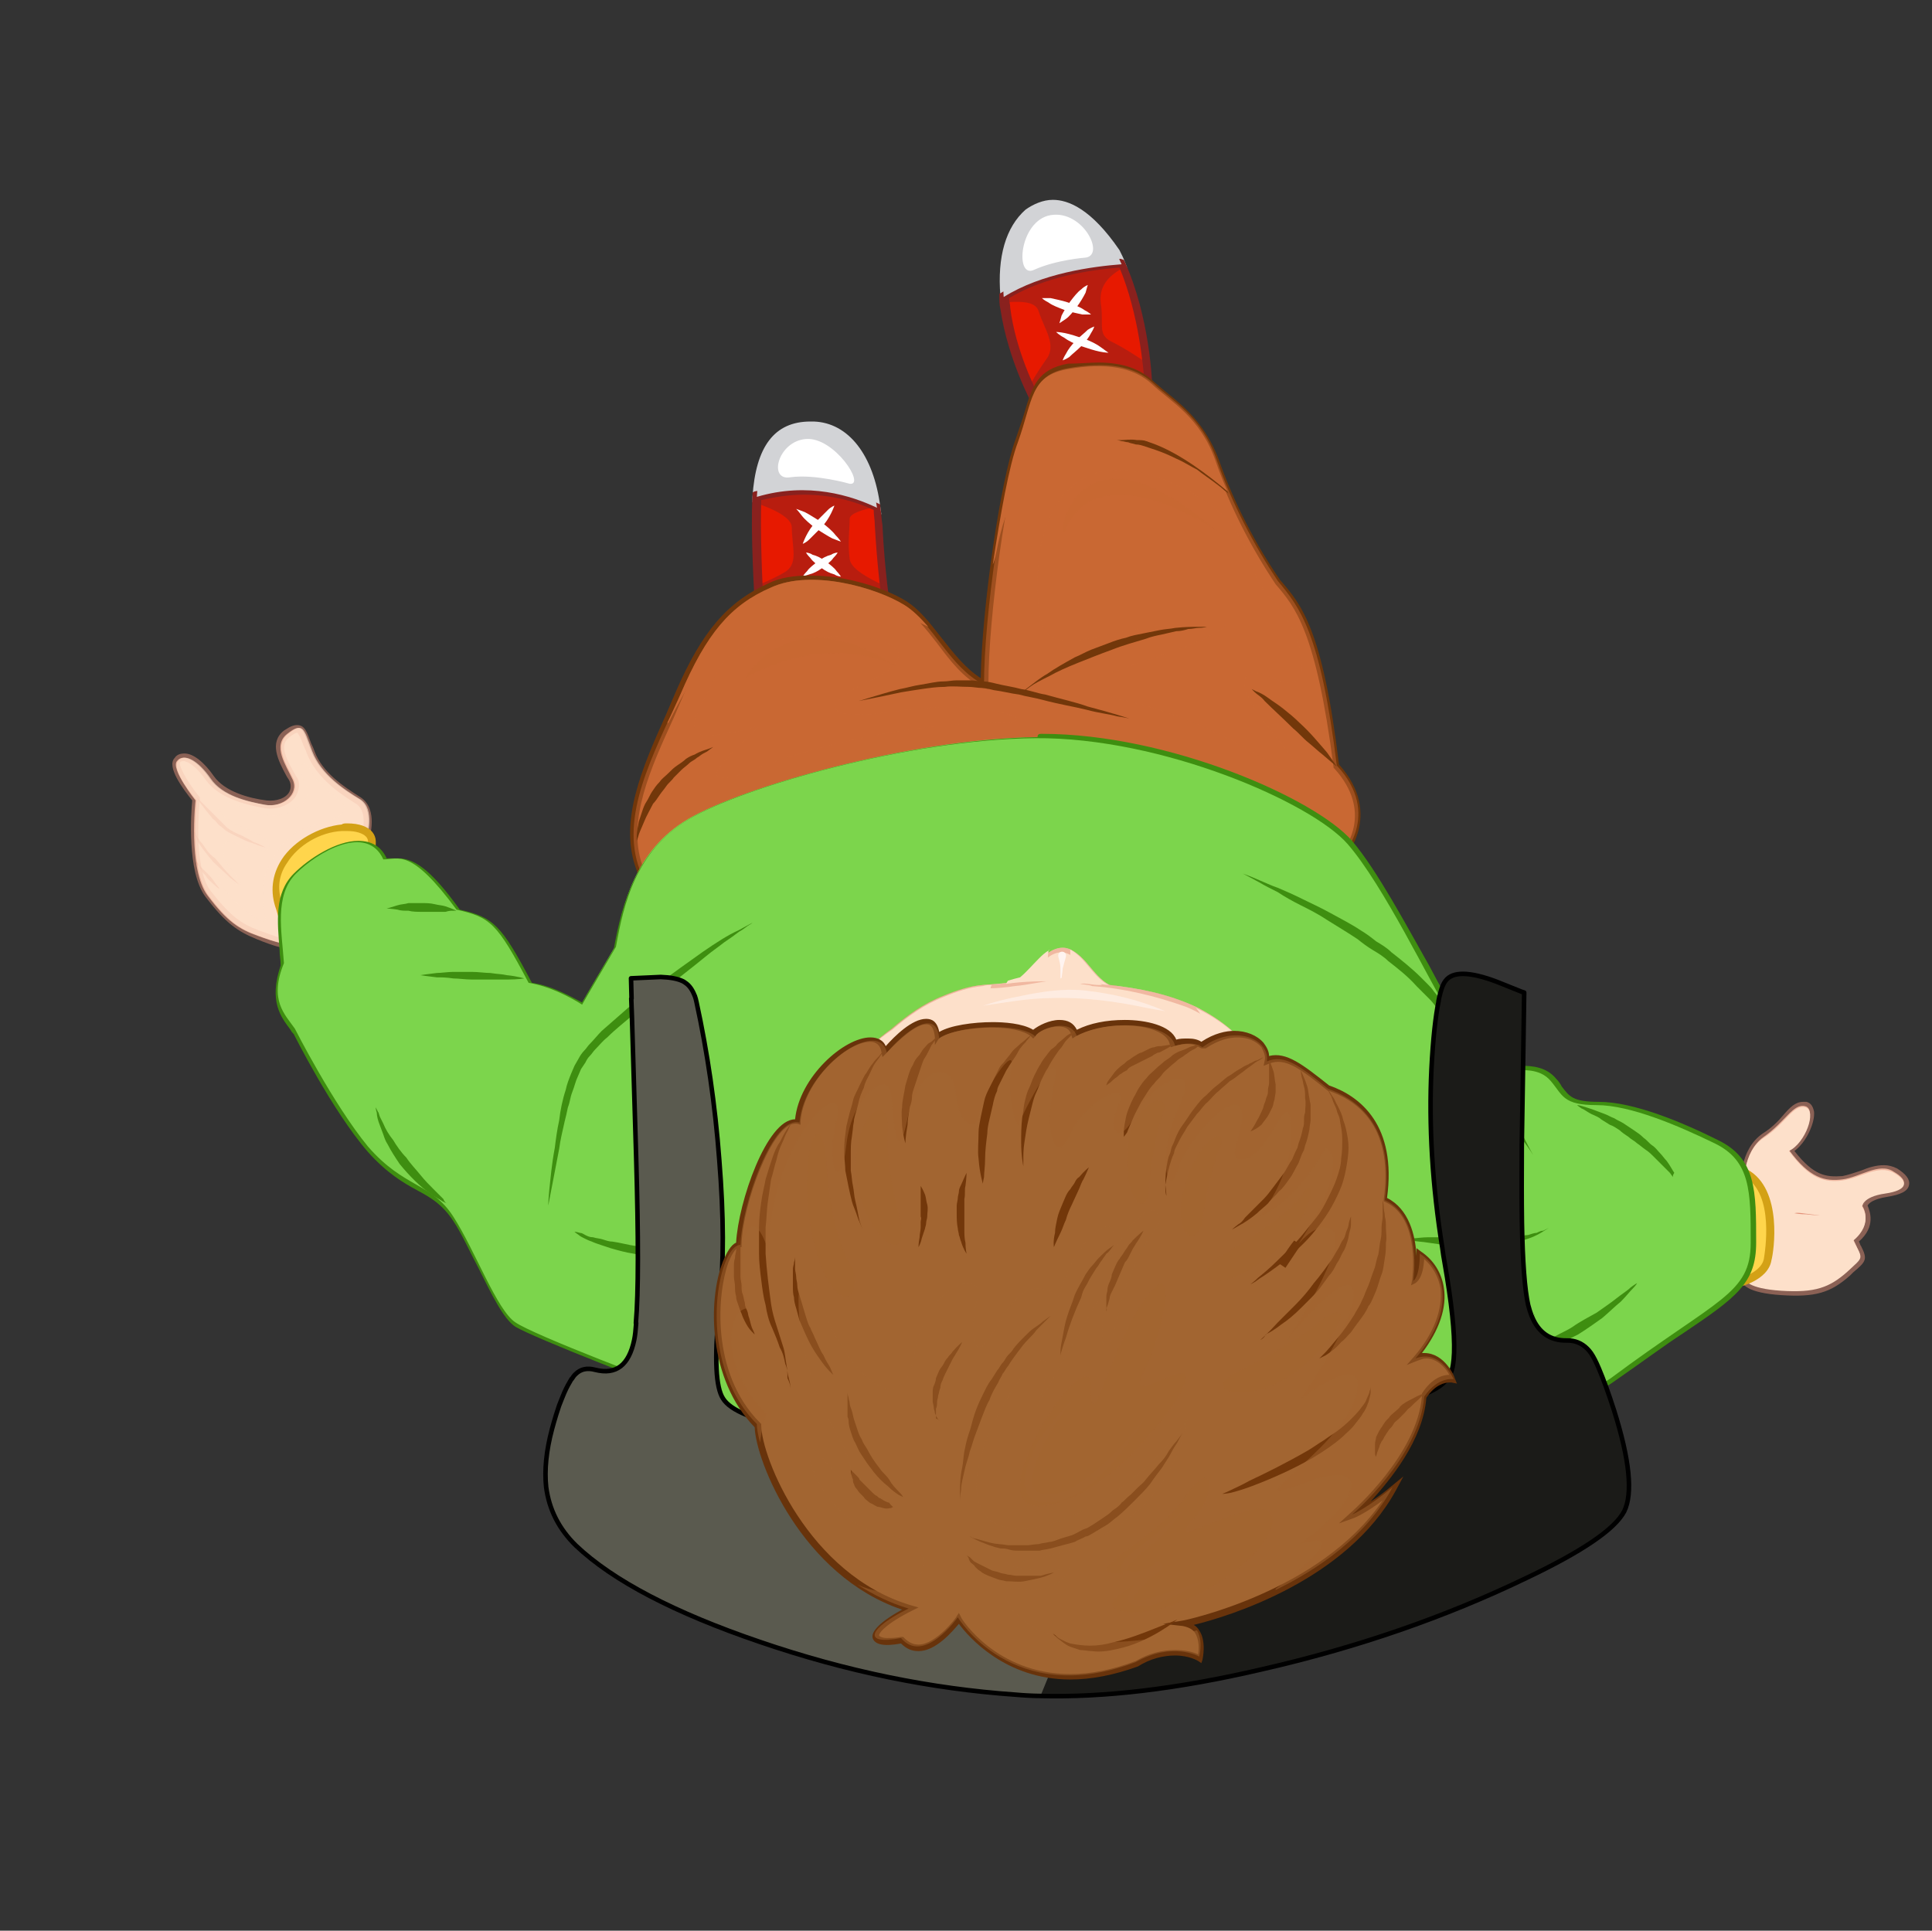 <?xml version="1.0" encoding="utf-8"?>
<!-- Generator: Adobe Illustrator 27.4.0, SVG Export Plug-In . SVG Version: 6.00 Build 0)  -->
<svg version="1.1"
	 id="svg289" xmlns:sodipodi="http://sodipodi.sourceforge.net/DTD/sodipodi-0.dtd" xmlns:rdf="http://www.w3.org/1999/02/22-rdf-syntax-ns#" xmlns:inkscape="http://www.inkscape.org/namespaces/inkscape" xmlns:cc="http://creativecommons.org/ns#" xmlns:dc="http://purl.org/dc/elements/1.1/" xmlns:svg="http://www.w3.org/2000/svg" inkscape:version="0.92.4 (5da689c313, 2019-01-14)" sodipodi:docname="student.svg"
	 xmlns="http://www.w3.org/2000/svg" xmlns:xlink="http://www.w3.org/1999/xlink" x="0px" y="0px" viewBox="0 0 176.9 176.8"
	 style="enable-background:new 0 0 176.9 176.8;" xml:space="preserve">
<rect x="0" y="0" width="176.9" height="176.8" fill="#333333" stroke="none"/>
<style type="text/css">
	.st0{fill:#FDE0CA;}
	.st1{fill:#E29078;}
	.st2{opacity:0.5;fill:#E49078;}
	.st3{opacity:0.5;}
	.st4{opacity:0.5;fill:#E29078;}
	.st5{opacity:0.7;}
	.st6{fill:#FFFFFF;}
	.st7{fill:#D2D3D6;}
	.st8{fill:#E71900;}
	.st9{fill:#89211E;}
	.st10{fill:#C96833;}
	.st11{fill:#72370A;}
	.st12{fill:#FFD54C;}
	.st13{fill:#D3A116;}
	.st14{fill:#7CD54C;}
	.st15{fill:#3E8E10;}
	.st16{opacity:0.5;fill:#C96833;}
	.st17{fill:none;}
	.st18{fill:#1B1B18;}
	.st19{fill:#5A5A4F;}
	.st20{fill:none;stroke:#000000;stroke-width:1.574;stroke-linecap:round;stroke-linejoin:round;stroke-miterlimit:7.932;}
	.st21{opacity:0.6;fill:#FFF4F0;}
	.st22{fill:#FFF4F0;}
	.st23{fill:#A26531;}
	.st24{fill:#68330B;}
	.st25{opacity:0.5;fill:#A26531;}
	.st26{opacity:0.4;fill:#A26531;}
</style>
<defs>
	
		<inkscape:path-effect  apply_no_weight="true" apply_with_weight="true" effect="bspline" helper_size="0" id="path-effect9762" is_visible="true" only_selected="false" steps="2" weight="33.333">
		</inkscape:path-effect>
	
		<inkscape:path-effect  apply_no_weight="true" apply_with_weight="true" effect="bspline" helper_size="0" id="path-effect9740" is_visible="true" only_selected="false" steps="2" weight="33.333">
		</inkscape:path-effect>
	
		<inkscape:path-effect  apply_no_weight="true" apply_with_weight="true" effect="bspline" helper_size="0" id="path-effect9586" is_visible="true" only_selected="false" steps="2" weight="33.333">
		</inkscape:path-effect>
	
		<inkscape:path-effect  apply_no_weight="true" apply_with_weight="true" effect="bspline" helper_size="0" id="path-effect9740-1" is_visible="true" only_selected="false" steps="2" weight="33.333">
		</inkscape:path-effect>
</defs>
<sodipodi:namedview  bordercolor="#666666" borderopacity="1.0" fit-margin-bottom="0" fit-margin-left="0" fit-margin-right="0" fit-margin-top="0" id="base" inkscape:current-layer="layer1" inkscape:cx="-209.20158" inkscape:cy="-1.9514653" inkscape:document-units="mm" inkscape:pageopacity="0.0" inkscape:pageshadow="2" inkscape:window-height="705" inkscape:window-maximized="1" inkscape:window-width="1366" inkscape:window-x="-8" inkscape:window-y="-8" inkscape:zoom="0.7" pagecolor="#ffffff" showgrid="false">
	</sodipodi:namedview>
<g>
	<g>
		<g>
			<g>
				<path class="st0" d="M159.7,108.6c0,0-0.2-3.1,1.8-4.5c2-1.4,2.7-3.1,3.8-2.8c1.1,0.3-0.1,3.3-1.5,4c1.9,2.6,3.3,2.9,4.9,2.7
					c1.6-0.2,3.4-1.6,4.7-0.7c1.4,0.8,1.3,1.6-0.8,1.9c-2.1,0.3-2.1,1.2-2.1,1.2s1.1,1.5-0.8,3.1c0.8,1.8,1,1.5-0.6,2.9
					c-1.6,1.5-2.9,1.9-6,1.7c-3.1-0.2-3.3-1-3.3-1L159.7,108.6z"/>
				<g>
					<path class="st1" d="M170.8,110c0,0-0.2,0.4-0.7,0.8c-0.1,0.1-0.3,0.2-0.5,0.3c-0.2,0.1-0.4,0.1-0.6,0.2c-0.2,0-0.4,0-0.6,0
						c-0.2,0-0.4,0-0.6,0c-0.9,0-1.7,0-2.4-0.1c-0.6,0-1.1-0.1-1.1-0.1s0.4-0.1,1.1-0.1c0.7,0,1.5-0.1,2.4-0.1c0.2,0,0.4,0,0.6,0
						c0.2,0,0.4,0,0.6,0c0.2,0,0.4,0,0.5-0.1c0.2,0,0.3-0.1,0.5-0.2c0.1-0.1,0.3-0.2,0.4-0.2c0.1-0.1,0.2-0.1,0.3-0.2
						C170.7,110.1,170.8,110,170.8,110z"/>
					<path class="st1" d="M169.7,113.5c0,0-0.1,0-0.2,0.1c-0.2,0-0.4,0.1-0.7,0.2c-0.3,0-0.6,0.1-1,0.2c-0.4,0-0.7,0-1.1,0
						c-0.2,0-0.4,0-0.6,0c-0.2,0-0.4,0-0.5,0c-0.4,0-0.7,0-1,0c-0.6,0-0.9,0-0.9,0s0.1,0,0.2-0.1c0.2,0,0.4-0.1,0.7-0.2
						c0.3,0,0.6-0.1,1-0.1c0.2,0,0.4,0,0.5,0c0.2,0,0.4,0,0.6,0c0.4,0,0.7,0,1.1,0c0.3,0,0.7,0,1,0
						C169.3,113.5,169.7,113.5,169.7,113.5z"/>
					<path class="st1" d="M169.6,116c0,0-0.1,0.1-0.2,0.2c-0.1,0.1-0.3,0.2-0.6,0.3c-0.1,0.1-0.3,0.1-0.4,0.2
						c-0.2,0-0.3,0.1-0.5,0.1c-0.2,0-0.4,0-0.5,0.1c-0.2,0-0.4,0-0.6,0.1c-0.4,0-0.7,0.1-1.1,0.1c-0.3,0-0.7,0-1,0
						c-0.6,0-0.9,0-0.9,0s0.4-0.1,0.9-0.2c0.6-0.1,1.3-0.2,2-0.3c0.4,0,0.7-0.1,1.1-0.1c0.2,0,0.3,0,0.5,0c0.2,0,0.3-0.1,0.4-0.1
						c0.3,0,0.5-0.1,0.6-0.2C169.5,116,169.6,116,169.6,116z"/>
				</g>
				<path class="st2" d="M165.1,100.9c0.1,0,0.2,0,0.3,0c0.4,0.1,0.6,0.4,0.7,0.9c0.1,1-0.7,2.8-1.8,3.6c1.8,2.3,2.9,2.4,4.4,2.3
					c0.5-0.1,1.1-0.3,1.7-0.5c0.7-0.3,1.4-0.5,2.1-0.5c0.4,0,0.8,0.1,1.2,0.3c0.8,0.5,1.2,1,1.1,1.5c-0.1,0.6-0.8,0.9-2,1.1
					c-1.3,0.2-1.7,0.6-1.8,0.8c0.2,0.5,0.8,1.9-0.8,3.3c0.1,0.1,0.1,0.3,0.2,0.4c0.6,1.2,0.5,1.4-0.7,2.4l-0.3,0.3
					c-1.8,1.6-3.2,2-6.3,1.8c-3.1-0.2-3.6-1-3.6-1.3l0-0.1l-0.1-8.6c0-0.1-0.2-3.3,2-4.8c0.8-0.5,1.4-1.1,1.9-1.7
					C163.9,101.4,164.4,100.9,165.1,100.9z M168,108.4c-1.7,0-3-0.8-4.5-2.9l-0.3-0.3l0.4-0.2c1-0.5,1.9-2.2,1.8-3.1
					c0-0.2-0.1-0.3-0.1-0.3c-0.5-0.1-0.9,0.4-1.5,1c-0.5,0.5-1.1,1.2-2,1.8c-1.8,1.2-1.7,4.1-1.7,4.1l0.1,8.5
					c0.1,0.1,0.6,0.6,2.9,0.7c3.1,0.2,4.3-0.3,5.8-1.6l0.3-0.3c0.9-0.8,0.9-0.8,0.5-1.6c-0.1-0.2-0.2-0.4-0.3-0.6l-0.1-0.3l0.2-0.2
					c1.6-1.3,0.8-2.6,0.8-2.6l-0.1-0.1v-0.1c0-0.1,0.1-1.2,2.4-1.5c1.3-0.2,1.4-0.5,1.4-0.5c0-0.1-0.1-0.3-0.7-0.7
					c-0.7-0.4-1.6-0.1-2.6,0.3c-0.6,0.2-1.2,0.4-1.9,0.5C168.5,108.4,168.2,108.4,168,108.4z"/>
			</g>
			<g>
				<path class="st0" d="M159.7,108.6l0.1,8.6c0,0,0.2,0.8,3.3,1c3.1,0.2,4.4-0.3,6-1.7c1.6-1.5,1.5-1.1,0.6-2.9
					c1.9-1.6,0.8-3.1,0.8-3.1s0-0.9,2.1-1.2c2.1-0.3,2.2-1.1,0.8-1.9c-1.4-0.8-3.1,0.5-4.7,0.7c-1.6,0.2-3-0.1-4.9-2.7
					c1.5-0.7,2.6-3.7,1.5-4c-1.1-0.3-1.8,1.5-3.8,2.8C159.5,105.5,159.7,108.6,159.7,108.6z M162.6,104.2c1.4-1.2,2-1.1,1.5-0.3
					c-0.5,0.8-1.7,0.7-0.9,1.9c0.8,1.2,2.6,3.6,4.1,3.3c1.5-0.3,2.9-0.9,4.1-0.9c1.2,0,0.8,0.6-0.3,0.8c-1,0.3-1.1,1.6-2.5,1.6
					c-1.4,0-4.4,0.3-4.9,0.3c-0.5,0,2.2,0.3,3.7,0.5c1.2,0.1,1.5,1.5-0.7,1.7c-2.2,0.2-5.2,1-2.7,1c2.6,0,3.3,0.5,3.3,1.2
					c0,0.7-1.9,1.2-3.2,1.3c-1.3,0.1-1.6-1-1.5-2.5c0.1-1.5,0.6-3.9,0-5.3c0,0-0.2-0.8-1-1.5C161,106.6,161.2,105.4,162.6,104.2z"/>
			</g>
		</g>
		<g>
			<path class="st0" d="M33.5,76.7c0,0,0.8-2.6-0.6-3.5c-1.5-0.9-3.6-2.3-4.4-4.4c-0.8-2.1-0.8-2.7-2.2-1.6
				c-1.4,1.1-0.1,2.9,0.5,4.2c0.6,1.3-0.9,2.6-2.6,2.3c-1.6-0.3-3.9-0.8-5-2.4c-1.1-1.6-2.4-2.4-3-1.6c-0.6,0.7,1.7,3.6,1.7,3.6
				s-0.7,6.3,1.1,8.7c1.8,2.4,2.9,3.1,4.6,3.7c1.6,0.6,2.3,0.7,2.3,0.7L33.5,76.7z"/>
			<g class="st3">
				<path class="st1" d="M24.3,77.6c0,0-0.5-0.1-1.2-0.4c-0.4-0.1-0.8-0.3-1.2-0.5c-0.4-0.2-0.9-0.4-1.3-0.7
					c-0.2-0.2-0.4-0.3-0.6-0.5c-0.2-0.2-0.3-0.4-0.5-0.5c-0.3-0.4-0.6-0.7-0.8-1c-0.5-0.6-0.7-1-0.7-1s0.4,0.4,0.9,0.9
					c0.3,0.3,0.6,0.6,0.9,0.9c0.2,0.2,0.3,0.3,0.5,0.5c0.2,0.2,0.3,0.3,0.5,0.5c0.4,0.3,0.8,0.5,1.3,0.7c0.4,0.2,0.8,0.4,1.1,0.6
					C23.8,77.3,24.3,77.6,24.3,77.6z"/>
				<path class="st1" d="M20.1,81.4c0,0-0.2-0.1-0.4-0.3c-0.2-0.2-0.6-0.5-0.8-0.8c-0.1-0.2-0.3-0.3-0.4-0.5
					c-0.1-0.2-0.2-0.3-0.3-0.5C18,79.2,18,79.1,18,79c0-0.1,0-0.1,0-0.1s0,0,0.1,0.1c0.1,0.1,0.1,0.2,0.2,0.3
					c0.2,0.2,0.5,0.5,0.8,0.8c0.3,0.3,0.5,0.6,0.7,0.9C20,81.2,20.1,81.4,20.1,81.4z"/>
				<path class="st1" d="M21.9,81c0,0-0.3-0.2-0.8-0.6c-0.4-0.4-1-0.9-1.6-1.5c-0.5-0.6-1-1.2-1.3-1.7c-0.2-0.3-0.2-0.5-0.3-0.7
					c0-0.2-0.1-0.3-0.1-0.3s0,0.1,0.1,0.2c0.1,0.1,0.2,0.3,0.4,0.6c0.2,0.2,0.4,0.5,0.6,0.8c0.2,0.3,0.5,0.6,0.8,0.8
					c0.5,0.6,1,1.2,1.4,1.6C21.6,80.7,21.9,81,21.9,81z"/>
			</g>
			<path class="st4" d="M27.2,66.4L27.2,66.4c0.7,0,0.9,0.6,1.3,1.7c0.1,0.2,0.2,0.4,0.3,0.7c0.7,1.9,2.6,3.2,4.2,4.2
				c1.7,1.1,0.8,3.8,0.8,3.9L33.8,77l-7.7,9.8l-0.2,0c0,0-0.7-0.1-2.4-0.8c-1.7-0.7-2.8-1.4-4.7-3.9c-1.7-2.3-1.3-7.7-1.2-8.8
				c-0.8-1-2.4-3.1-1.6-3.9c0.2-0.3,0.5-0.4,0.9-0.4c0.8,0,1.8,0.8,2.7,2.1c1,1.4,3.2,2,4.8,2.2c0.9,0.1,1.8-0.2,2.1-0.8
				c0.1-0.2,0.2-0.6,0-1c-0.1-0.2-0.2-0.3-0.3-0.5c-0.7-1.3-1.6-3-0.2-4.1C26.6,66.5,26.9,66.4,27.2,66.4z M33.1,76.6
				c0.1-0.4,0.6-2.3-0.5-3c-1.3-0.8-3.6-2.3-4.5-4.6c-0.1-0.3-0.2-0.5-0.3-0.7c-0.2-0.6-0.5-1.2-0.6-1.2c-0.1,0-0.3,0.1-0.7,0.4
				c-0.9,0.7-0.4,1.8,0.4,3.2c0.1,0.2,0.2,0.4,0.3,0.5c0.3,0.5,0.2,1.1-0.1,1.7c-0.5,0.8-1.7,1.3-2.9,1.1c-1.7-0.3-4.1-0.9-5.3-2.5
				c-0.9-1.3-1.7-1.8-2.1-1.8c-0.1,0-0.2,0-0.3,0.1c-0.2,0.2,0.5,1.6,1.7,3.1l0.1,0.1l0,0.2c0,0.1-0.7,6.2,1,8.4
				c1.8,2.3,2.8,3,4.4,3.6c1.1,0.4,1.7,0.6,2,0.7L33.1,76.6z"/>
			<g class="st5">
				<path class="st0" d="M18,73.3c0,0-0.7,6.3,1.1,8.7c1.8,2.4,2.9,3.1,4.6,3.7c1.6,0.6,2.3,0.7,2.3,0.7l7.6-9.7
					c0,0,0.8-2.6-0.6-3.5c-1.5-0.9-3.6-2.3-4.4-4.4c-0.8-2.1-0.8-2.7-2.2-1.6c-1.4,1.1-0.1,2.9,0.5,4.2c0.6,1.3-0.9,2.6-2.6,2.3
					c-1.6-0.3-3.9-0.8-5-2.4c-1.1-1.6-2.4-2.4-3-1.6C15.6,70.5,18,73.3,18,73.3z M21.2,79.6c-1.2-1.4-0.9-2.9,0.1-2.5
					c1,0.4,3.1,1.2,3.3,0.6c0.2-0.5-0.2-1.1-2.2-1.9c-2.1-0.8-2.8-1.9-2.2-2.3c0.5-0.4,3.1,1.1,4.7,1.2c1.6,0.1,4-1.4,3.1-2.8
					c-0.8-1.3-0.4-2.9,0.4-1.4c0.8,1.4,2.6,2.7,2.6,2.7c1.3,1,0.3,1.7-2.4,2.4c-2.7,0.7-3.5,2.9-4.1,4c-0.6,1.2-0.5,3.1-0.2,4.4
					c0.4,1.3-3-1.3-3.9-2.8c-0.9-1.4-0.4-1.3,0.7-0.5C22.3,81.4,22.4,81.1,21.2,79.6z"/>
			</g>
		</g>
		<g>
			<g>
				<g>
					<path class="st6" d="M80.3,46.5c-0.5-3.7-2.3-7.3-5.8-7.5c-4-0.2-5,3.1-5.2,6.5c0,0,0,0,0,0C74,44.1,78,45.4,80.3,46.5z"/>
					<path class="st7" d="M74.2,38.6c0.1,0,0.2,0,0.3,0c3.2,0.1,5.5,3.1,6.1,7.8l0.1,0.7l-0.6-0.3c-1.5-0.7-3.8-1.5-6.6-1.5
						c-1.4,0-2.8,0.2-4.1,0.6L68.9,46l0-0.5C69.2,40.9,70.9,38.6,74.2,38.6z M79.8,45.8c-0.4-2.1-1.6-6.3-5.3-6.5
						C71.5,39.2,70,41,69.7,45c1.3-0.3,2.5-0.5,3.8-0.5C76.1,44.5,78.3,45.2,79.8,45.8z"/>
				</g>
				<g>
					<path class="st8" d="M69.3,45.5c-0.2,3.4,0.2,9.7,0.2,9.7l11.7,0.4c0,0-0.5-3.2-0.7-7.5c0-0.5-0.1-1.1-0.1-1.7
						C78,45.4,74,44.1,69.3,45.5z"/>
					<path class="st9" d="M73.5,44.5L73.5,44.5c2.9,0,5.4,0.9,6.9,1.6l0.2,0.1l0,0.2c0.1,0.6,0.1,1.1,0.2,1.7
						c0.2,4.2,0.7,7.4,0.7,7.4l0.1,0.4l-12.5-0.4l0-0.3c0-0.1-0.4-6.4-0.2-9.8l0-0.3l0.2-0.1C70.6,44.7,72.1,44.5,73.5,44.5z
						 M80,46.7c-1.5-0.7-3.7-1.4-6.4-1.4l0,0c-1.3,0-2.6,0.2-3.9,0.5c-0.1,2.9,0.1,7.8,0.2,9.1l10.9,0.3c-0.2-1-0.5-3.7-0.7-7.1
						C80.1,47.6,80,47.2,80,46.7z"/>
				</g>
				<g class="st3">
					<path class="st9" d="M72.5,48.3c0,1.7,0.6,3.2-0.5,4c-0.6,0.4-1.7,0.9-2.6,1.3c0,1,0.1,1.6,0.1,1.6l11.7,0.4c0,0-0.1-0.7-0.3-2
						c-1.3-0.6-3-1.5-3.1-2.4c-0.2-1.5,0-2.7,0-3.7c0-0.5,1.4-0.9,2.5-1.1c0,0,0,0,0,0c-2.3-1.1-6.3-2.3-11-0.9c0,0.2,0,0.4,0,0.6
						C70.8,46.6,72.5,47.4,72.5,48.3z"/>
				</g>
			</g>
			<g>
				<path class="st6" d="M77,49.6c0,0-0.3-0.1-0.8-0.3c-0.4-0.2-1-0.6-1.5-0.9c-0.5-0.4-1-0.8-1.3-1.2c-0.3-0.4-0.5-0.6-0.5-0.6
					s0.3,0.1,0.8,0.3c0.4,0.2,1,0.6,1.5,0.9c0.5,0.4,1,0.8,1.3,1.2C76.8,49.3,77,49.6,77,49.6z"/>
				<path class="st6" d="M73.5,49.8c0,0,0.1-0.3,0.3-0.7c0.2-0.4,0.5-0.9,0.9-1.3c0.4-0.4,0.8-0.8,1.1-1.1c0.3-0.3,0.6-0.4,0.6-0.4
					s-0.1,0.3-0.3,0.7c-0.2,0.4-0.5,0.9-0.9,1.3c-0.4,0.4-0.8,0.8-1.1,1.1C73.8,49.7,73.5,49.8,73.5,49.8z"/>
				<path class="st6" d="M77,52.8c0,0-0.3,0-0.6-0.2c-0.4-0.1-0.8-0.3-1.2-0.6c-0.4-0.3-0.8-0.6-1-0.9c-0.3-0.3-0.4-0.5-0.4-0.5
					s0.3,0,0.6,0.2c0.4,0.1,0.8,0.3,1.2,0.6c0.4,0.3,0.8,0.6,1,0.9C76.8,52.5,77,52.8,77,52.8z"/>
				<path class="st6" d="M76.7,50.6c0,0-0.1,0.2-0.4,0.5c-0.2,0.3-0.6,0.6-1,0.9c-0.4,0.3-0.8,0.5-1.2,0.6c-0.3,0.1-0.6,0.2-0.6,0.2
					s0.1-0.2,0.4-0.5c0.2-0.3,0.6-0.6,1-0.9c0.4-0.3,0.8-0.5,1.2-0.6C76.4,50.6,76.7,50.6,76.7,50.6z"/>
			</g>
			<g>
				<path class="st7" d="M80.3,46.5c-0.5-3.7-2.3-7.3-5.8-7.5c-4-0.2-5,3.1-5.2,6.5c0,0,0,0,0,0C74,44.1,78,45.4,80.3,46.5z
					 M73.8,40.2c2.6-0.2,5.5,4.3,4,4.1c0,0-3.1-0.9-5.4-0.6C70.3,44.1,71.2,40.4,73.8,40.2z"/>
			</g>
		</g>
		<g>
			<g>
				<g>
					<path class="st6" d="M102.7,24.2c-0.2-0.4-0.3-0.7-0.5-1.1c-3.5-5.2-6.4-5-8-3.6c-1.5,1.3-2.5,3.7-2.2,7.6
						C95.4,25,100.1,24.4,102.7,24.2z"/>
					<path class="st7" d="M96.4,18.3L96.4,18.3c1.4,0,3.5,0.8,6.1,4.6c0.2,0.4,0.4,0.8,0.5,1.1l0.2,0.5l-0.5,0
						c-2.4,0.2-7.1,0.8-10.6,2.9l-0.5,0.3l0-0.6c-0.3-3.6,0.5-6.3,2.3-7.9C94.6,18.7,95.5,18.3,96.4,18.3z M102.1,23.9
						c-0.1-0.2-0.2-0.4-0.3-0.6c-2.3-3.5-4.3-4.2-5.5-4.2l0,0c-0.7,0-1.4,0.3-2,0.8c-1.6,1.4-2.3,3.7-2.1,6.7
						C95.5,24.7,99.6,24.1,102.1,23.9z"/>
				</g>
				<g>
					<path class="st8" d="M92,28.3c0.6,4.6,2.9,8.8,2.9,8.8l10.2-1.6c0,0-0.2-6.2-2.5-11.2c-2.6,0.2-7.2,0.8-10.8,3
						C91.9,27.6,92,27.9,92,28.3z"/>
					<path class="st9" d="M102.9,23.8L103,24c2.3,5.1,2.5,11.1,2.5,11.4l0,0.3l-10.8,1.7l-0.1-0.2c-0.1-0.2-2.3-4.2-3-8.9
						c-0.1-0.4-0.1-0.8-0.1-1.2l0-0.2l0.2-0.1c3.6-2.3,8.4-2.9,10.9-3.1L102.9,23.8z M104.8,35.1c-0.1-1.3-0.5-6.3-2.3-10.6
						c-2.5,0.2-6.8,0.8-10.1,2.8c0,0.3,0.1,0.6,0.1,0.9c0.5,3.9,2.3,7.5,2.8,8.4L104.8,35.1z"/>
				</g>
				<g class="st3">
					<path class="st9" d="M95.1,28.5c0.5,1.6,1.7,3.1,0.7,4.4c-0.5,0.7-1.2,1.8-1.7,2.7c0.4,0.9,0.7,1.5,0.7,1.5l10.2-1.6
						c0,0,0-0.9-0.2-2.4c-0.9-0.6-2-1.3-2.8-1.7c-1.6-0.7-0.9-1.5-1.2-3.6c-0.2-1.6,0.7-2.5,1.9-3.2c-0.1-0.1-0.1-0.3-0.2-0.4
						c-2.6,0.2-7.2,0.8-10.8,3c0,0.2,0,0.4,0.1,0.5C93.2,27.6,94.8,27.5,95.1,28.5z"/>
				</g>
			</g>
			<g>
				<path class="st6" d="M101.5,32.3c0,0-0.3,0-0.8-0.1c-0.5-0.1-1.1-0.3-1.7-0.5c-0.6-0.2-1.2-0.5-1.6-0.8
					c-0.4-0.2-0.7-0.5-0.7-0.5s0.3,0,0.8,0.1c0.5,0.1,1.1,0.3,1.7,0.5c0.6,0.2,1.2,0.5,1.6,0.8C101.2,32.1,101.5,32.3,101.5,32.3z"
					/>
				<path class="st6" d="M97.3,33c0,0,0.1-0.3,0.3-0.6c0.2-0.4,0.5-0.8,0.9-1.2c0.4-0.4,0.8-0.7,1.1-1c0.3-0.2,0.6-0.3,0.6-0.3
					s-0.1,0.3-0.3,0.6c-0.2,0.4-0.5,0.8-0.9,1.2c-0.4,0.4-0.8,0.7-1.1,1C97.6,32.9,97.3,33,97.3,33z"/>
				<path class="st6" d="M99.9,28.8c0,0-0.3,0-0.8,0c-0.4-0.1-1-0.2-1.6-0.4c-0.5-0.2-1.1-0.4-1.5-0.7c-0.4-0.2-0.6-0.4-0.6-0.4
					s0.3,0,0.8,0c0.4,0.1,1,0.2,1.6,0.4c0.5,0.2,1.1,0.4,1.5,0.7C99.7,28.6,99.9,28.8,99.9,28.8z"/>
				<path class="st6" d="M97,29.6c0,0,0.1-0.3,0.2-0.7c0.2-0.4,0.5-0.9,0.8-1.3c0.3-0.4,0.7-0.9,1-1.1c0.3-0.3,0.6-0.4,0.6-0.4
					s-0.1,0.3-0.2,0.7c-0.2,0.4-0.5,0.9-0.8,1.3c-0.3,0.4-0.7,0.9-1,1.1C97.3,29.4,97,29.6,97,29.6z"/>
			</g>
			<g>
				<path class="st7" d="M91.9,27.2c3.5-2.2,8.2-2.8,10.8-3c-0.2-0.4-0.3-0.7-0.5-1.1c-3.5-5.2-6.4-5-8-3.6
					C92.6,20.9,91.6,23.2,91.9,27.2z M96.2,19.7c3-0.5,5.1,3.8,3.1,3.9c0,0-2.6,0.2-4.6,1.1C92.9,25.6,93.3,20.2,96.2,19.7z"/>
			</g>
		</g>
		<g>
			<path class="st10" d="M122.8,78.6c0,0,3.8-3.9-0.4-8.4c-1.5-12.2-3.4-14.5-5.4-16.9c-2.2-3.3-4.2-7.1-5.6-11.1
				c-1.4-4-4.1-5.4-5.8-7c-1.7-1.6-4.3-2-7.7-1.4c-3.5,0.6-3.2,2.8-4.6,6.7c-1.4,3.9-3.2,15.9-3.2,22.3c-3.2-1.6-4.7-5.7-7.3-7.3
				c-2.6-1.6-8.5-3.3-12.2-1.6c-3.7,1.6-5.9,4.2-8.3,9.8c-2.4,5.6-5.6,11.3-3.7,16.2c5.2-4.4,25.3-11.3,35-11.5
				C103.3,68.1,122.8,78.6,122.8,78.6z"/>
			<path class="st11" d="M100.6,33.2c2.2,0,3.9,0.6,5.1,1.8c0.4,0.3,0.8,0.7,1.2,1c1.6,1.3,3.5,2.9,4.7,6.1c1.4,4,3.4,7.8,5.6,11
				c1.9,2.2,3.9,4.4,5.4,16.9c4.2,4.7,0.4,8.7,0.3,8.8l-0.1,0.1l-0.2-0.1c-0.2-0.1-19.3-10.3-28.9-10.3h-0.2
				c-9.8,0.1-29.7,7.1-34.8,11.4l-0.3,0.2l-0.1-0.4c-1.7-4.4,0.5-9.4,2.7-14.3c0.3-0.7,0.6-1.4,0.9-2.1c2.4-5.5,4.7-8.2,8.5-9.9
				c1-0.5,2.3-0.7,3.8-0.7c3.4,0,6.9,1.2,8.7,2.3c1.3,0.8,2.2,2,3.3,3.4c1.1,1.4,2.2,2.8,3.6,3.7c0.1-6.4,1.8-18.1,3.2-21.9
				c0.3-0.9,0.6-1.7,0.8-2.4c0.7-2.4,1.2-4,4-4.5C98.8,33.3,99.8,33.2,100.6,33.2z M122.7,78.3c0.6-0.7,3-4-0.5-7.9l-0.1-0.1l0-0.1
				c-1.6-12.4-3.5-14.6-5.3-16.7c-2.2-3.3-4.2-7.1-5.6-11.2c-1.1-3.1-2.9-4.5-4.5-5.9c-0.4-0.4-0.8-0.7-1.2-1c-1.6-1.5-4-2-7.5-1.4
				c-2.5,0.4-2.9,1.8-3.6,4.1c-0.2,0.7-0.4,1.5-0.8,2.4c-1.4,3.9-3.1,15.9-3.1,22.2v0.4L90,63c-1.8-0.9-3-2.5-4.2-4.1
				c-1-1.3-2-2.5-3.1-3.3c-1.8-1.1-5.3-2.3-8.4-2.3c-1.4,0-2.6,0.2-3.5,0.7c-3.7,1.6-5.8,4.1-8.2,9.6c-0.3,0.7-0.6,1.4-0.9,2.1
				c-2.1,4.6-4.3,9.4-2.9,13.5c5.6-4.4,25.1-11.1,34.9-11.3l0.2,0C103.1,68,120.6,77.1,122.7,78.3z"/>
		</g>
		<g class="st3">
			<path class="st10" d="M58.6,79.7c5.2-4.4,25.3-11.3,35-11.5c9.7-0.1,29.2,10.3,29.2,10.3s3.8-3.9-0.4-8.4
				c-1.5-12.2-3.4-14.5-5.4-16.9c-2.2-3.3-4.2-7.1-5.6-11.1c-1.4-4-4.1-5.4-5.8-7c-1.7-1.6-4.3-2-7.7-1.4c-3.5,0.6-3.2,2.8-4.6,6.7
				c-1.4,3.9-3.2,15.9-3.2,22.3c-3.2-1.6-4.7-5.7-7.3-7.3c-2.6-1.6-8.5-3.3-12.2-1.6c-3.7,1.6-5.9,4.2-8.3,9.8
				C59.8,69.1,56.7,74.8,58.6,79.7z M107.2,44.2c8.3,3.6,6.1,7.5,9.2,10.7c3.2,3.2,4.1,9,0.5,7.3c-3.6-1.7-3.9,0.5-1,4.1
				c2.9,3.6,3.9,5.1,1,3.9c0,0-6.8-4.6-14.1-6.1c-7.3-1.5,0.5-2.7,6.3-5.1c5.8-2.4,2.9-2.7-4.4-1.5c-7.3,1.2-9.7,3.2-9.7-4.1
				C95,46.1,98.9,40.5,107.2,44.2z M65.6,61.7c1.2-2.9,4.4-3.2,10.7-3.4c6.3-0.2,7.8,1.9,3.6,3.9c-4.1,1.9-5.8,4.1,2.4,2.9
				c8.3-1.2,13.4,1.2,9.5,1c0,0-11.2,0-22.1,4.1c-7.3,2.9-2.9-1-1.2-2.7c1.7-1.7,1-0.7-2.9-0.2C61.7,67.8,64.4,64.6,65.6,61.7z"/>
		</g>
		<g>
			<path class="st12" d="M158.9,117.6c0,0,2.7-0.5,3-2.2c0.3-1.7,0.7-6.5-2-7.9C158.5,107,158.9,117.6,158.9,117.6z"/>
			<path class="st13" d="M159.8,107.1C159.8,107.1,159.8,107.1,159.8,107.1c0.1,0,0.1,0,0.2,0c3.3,1.8,2.4,7.6,2.2,8.3
				c-0.3,1.9-3.1,2.5-3.2,2.5l-0.4,0.1l0-0.4c-0.1-1.5-0.3-9.2,0.8-10.3C159.5,107.1,159.6,107.1,159.8,107.1z M159.2,117.1
				c0.7-0.2,2.1-0.8,2.3-1.8c0.1-0.6,1-5.9-1.7-7.5C159.3,108.5,159.1,113,159.2,117.1z"/>
		</g>
		<g>
			<path class="st12" d="M34,77.4c0,0,0.5-1.8-2.8-1.6s-7.2,3.3-5.7,7.3C27.7,79.9,34,77.4,34,77.4z"/>
			<path class="st13" d="M31.8,75.4L31.8,75.4c1.1,0,1.9,0.3,2.3,0.8c0.4,0.5,0.3,1,0.3,1.3l0,0.2l-0.2,0.1c-0.1,0-6.2,2.6-8.3,5.6
				l-0.4,0.6l-0.2-0.7c-0.6-1.6-0.4-3.2,0.5-4.6c1.1-1.7,3.4-3,5.5-3.2C31.4,75.4,31.6,75.4,31.8,75.4z M33.7,77.1
				c0-0.1,0-0.3-0.2-0.5c-0.3-0.3-0.9-0.5-1.7-0.5l0,0c-0.2,0-0.4,0-0.5,0c-2,0.1-4,1.3-5,2.9c-0.7,1-0.9,2.1-0.6,3.3
				C27.9,79.7,32.6,77.6,33.7,77.1z"/>
		</g>
		<g>
			<path class="st14" d="M27,94.2c-0.9-1.3-2.4-2.6-1.1-6c-0.2-2.9-0.9-6.2,1.1-8.2c2-2,6.6-4.6,8-1.3c1.5,0,2.6-1.1,6.7,4.6
				c3.1,0.7,3.6,1.3,6.6,6.7c2.6,0.4,4.9,2,4.9,2s0.5-0.9,3.1-5.3c0.7-3.8,1.8-8.8,6.7-11.7c4.9-2.9,20.1-7.3,31.7-7.5
				c11.7-0.2,25.4,5.8,28.6,9.7c3.3,3.8,7.5,12.6,9.3,15.5c1.8,2.9,4.4,4.9,5.5,5.1c1.1,0.2,2.7-0.2,3.8,1.1
				c1.1,1.3,1.1,2.2,4.2,2.2c3.1,0,7.5,1.8,10.8,3.5c3.3,1.6,3.3,4.4,3.3,9.1c0,4.7-2.9,5.1-12.8,12.4c-2.1,1.5-2.7,0.7-9.5-1.5
				c-2.9,3.3-8.6,4.6-8.6,4.6s-53.4,2.9-61.6,0c-8.2-2.9-19-7.1-20.6-8.2c-1.6-1.1-3.6-6.6-5.7-9.7c-2-3.1-4.6-2.6-7.8-6.4
				C30.5,101.1,27,94.2,27,94.2z"/>
			<path class="st15" d="M95.4,67.2c11.6,0,25,5.9,28.4,9.8c2.3,2.7,5,7.8,7.1,11.5c0.9,1.7,1.7,3.2,2.3,4.1
				c1.8,2.8,4.2,4.8,5.2,4.9c0.3,0,0.6,0.1,0.9,0.1c1,0,2.3,0.1,3.2,1.2c0.2,0.2,0.4,0.5,0.5,0.7c0.7,0.9,1,1.4,3.4,1.4
				c3.2,0,7.7,1.9,10.9,3.5c3.5,1.7,3.5,4.6,3.5,9.4c0,3.7-1.8,5-6.7,8.3c-1.7,1.1-3.7,2.6-6.3,4.4c-0.7,0.5-1.4,0.9-2.2,0.9
				c-0.9,0-2.1-0.4-4.1-1.1c-0.9-0.3-1.9-0.7-3.2-1.1c-3,3.2-8.4,4.4-8.6,4.5c-0.3,0-24,1.3-42.1,1.3c-10.6,0-17.3-0.4-19.7-1.3
				c-8.4-3-19-7.2-20.7-8.2c-1.1-0.7-2.2-3-3.4-5.4c-0.8-1.5-1.5-3.1-2.3-4.3c-1-1.5-2-2.1-3.3-2.8c-1.3-0.7-2.8-1.6-4.5-3.5
				c-3.3-3.8-6.8-10.8-6.8-10.8c-0.1-0.1-0.2-0.2-0.3-0.4c-0.9-1.2-2-2.6-0.9-5.9c0-0.5-0.1-0.9-0.1-1.4c-0.2-2.6-0.5-5.2,1.3-7
				c1.4-1.4,3.9-3,5.9-3c1.2,0,2.1,0.5,2.6,1.6c0.1,0,0.2,0,0.3,0c0.2,0,0.4,0,0.7,0c1.4,0,2.9,0.8,5.7,4.7c3.1,0.7,3.8,1.4,6.6,6.7
				c2,0.3,3.8,1.4,4.6,1.8c0.3-0.5,1.1-1.9,2.9-4.9c0.8-4.4,2.1-9,6.9-11.9c4.8-2.9,20.1-7.3,31.9-7.5C95,67.2,95.2,67.2,95.4,67.2z
				 M145.5,126.5c0.6,0,1.1-0.2,1.8-0.7c2.5-1.9,4.6-3.3,6.3-4.4c4.9-3.3,6.3-4.3,6.3-7.7c0-4.7,0-7.3-3.1-8.8
				c-3.1-1.6-7.5-3.4-10.6-3.4c-2.6,0-3.2-0.6-4-1.7c-0.1-0.2-0.3-0.4-0.5-0.6c-0.7-0.8-1.7-0.9-2.6-0.9c-0.3,0-0.7,0-1-0.1
				c-1.3-0.2-3.9-2.4-5.7-5.3c-0.6-0.9-1.4-2.4-2.3-4.1c-2-3.7-4.7-8.7-7-11.4c-3.3-3.8-17-9.7-28.3-9.5
				c-11.7,0.2-26.8,4.6-31.6,7.4c-4.6,2.7-5.8,7.1-6.6,11.4l0,0.1c-2.6,4.4-3.1,5.3-3.1,5.3l-0.2,0.3l-0.3-0.2c0,0-2.3-1.6-4.8-1.9
				l-0.2,0L48,90.1c-2.9-5.4-3.3-5.9-6.3-6.6l-0.1,0l-0.1-0.1c-3.5-4.8-4.7-4.6-5.8-4.5c-0.2,0-0.4,0-0.6,0h-0.2l-0.1-0.2
				c-0.4-0.9-1.1-1.4-2.1-1.4c-1.7,0-4,1.4-5.4,2.7c-1.6,1.6-1.3,4-1.1,6.5c0,0.5,0.1,1,0.1,1.5l0,0.1l0,0.1
				c-1.1,2.9-0.2,4.1,0.7,5.2c0.1,0.1,0.2,0.3,0.3,0.4c0.1,0.1,3.5,7,6.7,10.7c1.6,1.9,3,2.7,4.3,3.4c1.3,0.7,2.5,1.4,3.6,3
				c0.8,1.2,1.6,2.8,2.4,4.4c1.1,2.2,2.3,4.6,3.2,5.2c1.6,1.1,12.2,5.2,20.5,8.2c2.4,0.8,8.9,1.3,19.5,1.3c18,0,41.8-1.3,42-1.3
				c0,0,5.5-1.3,8.3-4.4l0.2-0.2l0.2,0.1c1.4,0.5,2.5,0.8,3.5,1.2C143.6,126.1,144.7,126.5,145.5,126.5z"/>
		</g>
		<g>
			<path class="st14" d="M27,94.2c0,0,3.5,6.9,6.7,10.8c3.3,3.8,5.8,3.3,7.8,6.4c2,3.1,4,8.6,5.7,9.7c1.6,1.1,12.4,5.3,20.6,8.2
				c8.2,2.9,61.6,0,61.6,0s5.7-1.3,8.6-4.6c6.7,2.2,7.4,3,9.5,1.5c9.8-7.3,12.8-7.7,12.8-12.4c0-4.7,0-7.5-3.3-9.1
				c-3.3-1.6-7.7-3.5-10.8-3.5c-3.1,0-3.1-0.9-4.2-2.2c-1.1-1.3-2.7-0.9-3.8-1.1c-1.1-0.2-3.6-2.2-5.5-5.1c-1.8-2.9-6-11.7-9.3-15.5
				c-3.3-3.8-17-9.8-28.6-9.7C83.2,67.7,68,72.1,63.1,75c-4.9,2.9-6,7.8-6.7,11.7c-2.6,4.4-3.1,5.3-3.1,5.3s-2.4-1.6-4.9-2
				c-2.9-5.5-3.5-6-6.6-6.7c-4.2-5.7-5.3-4.6-6.7-4.6c-1.5-3.3-6-0.7-8,1.3c-2,2-1.3,5.3-1.1,8.2C24.6,91.6,26.1,92.9,27,94.2z
				 M142.9,113.5c1.9-3.6,1.7-10,5.6-6.8c3.9,3.2,7.3,7.3,6.3,4.1c-1-3.2-0.5-6.6,2.2-2.9c2.7,3.6,0,10-4.9,13.4
				c-4.9,3.4-8.5,1.7-4.6-1c3.9-2.7,5.3-6.8,0.5-3.6c0,0-5.8,5.4-9.7,5.1c-3.9-0.2-3.6-2.7-3.9-4.6
				C134.2,115.2,141.3,116.5,142.9,113.5z M64.9,89.4c7.5-6.3,6.1-7.5,1.9-4.9c-4.1,2.7-4.6-0.5-4.6-3.2c0-2.7,14.1-9.5,26.7-10.7
				c12.6-1.2,18.2,1.5,26.7,6.1c8.5,4.6,0.7,1.9-6.1,0c-6.8-1.9,0.2,2.2,8,6.6c7.8,4.4,21.4,22.9,17,24.3c0,0-4.6,0-5.8-2.4
				c-1.2-2.4-3.6-5.8-10-10.2c-6.3-4.4-16.5-5.6-18.2-8c-1.7-2.4-4.6-4.1-6.8-1c-2.2,3.2-6.8,2.7-12.4,5.1
				c-5.6,2.4-12.4,10-14.8,15.6c-2.4,5.6-5.3,4.1-10.2,2.9C51.5,108.4,52,97.9,64.9,89.4z M55.3,115.3c3.3,0.9,7.5,1.5,7.3,4
				c-0.2,2.6,1.3,6.4-2.4,4.7c0,0-6.2-1.5-9.3-3.3c-3.1-1.8-3.6-3.8-4.6-5.8C45.4,112.9,52,114.4,55.3,115.3z M35.4,85.6
				c6.5,0.5,8.6,2.8,2.5,2.8c-6.2,0-0.6,2.5,3.7,3.9c4.3,1.4,7.9,6.3,7.4,9.4c-0.5,3.1-1.7,8.3-1.7,8.3c-0.3,4.2-9.2-4.6-12.3-9.4
				c-3.1-4.8-5.7-4.9-5.7-7.7C29.2,90,28.9,85.1,35.4,85.6z"/>
		</g>
		<g>
			<path class="st11" d="M103.4,65.8c0,0-0.4-0.1-1.1-0.2c-0.7-0.2-1.7-0.3-2.8-0.6c-1.2-0.3-2.5-0.5-4-0.9
				c-0.7-0.2-1.5-0.3-2.2-0.5c-0.8-0.1-1.5-0.3-2.3-0.4c-0.4-0.1-0.8-0.2-1.1-0.2c-0.4,0-0.8-0.1-1.2-0.1c-0.8,0-1.5-0.1-2.2,0
				c-0.7,0-1.4,0.1-2.1,0.2c-0.7,0.1-1.3,0.2-1.9,0.3c-2.3,0.5-3.9,0.8-3.9,0.8s0.4-0.1,1-0.3c0.7-0.2,1.6-0.5,2.8-0.8
				c0.6-0.1,1.2-0.3,1.9-0.4c0.7-0.1,1.4-0.3,2.1-0.3c0.4,0,0.8-0.1,1.2-0.1c0.4,0,0.8,0,1.2,0c0.4,0,0.8,0.1,1.2,0.1
				c0.4,0,0.8,0.1,1.2,0.2c0.8,0.2,1.6,0.3,2.3,0.5c0.8,0.1,1.5,0.4,2.2,0.5c1.4,0.4,2.8,0.7,3.9,1.1
				C101.9,65.3,103.4,65.8,103.4,65.8z"/>
			<path class="st11" d="M122.4,70.2c0,0-0.5-0.4-1.3-1.1c-0.4-0.3-0.8-0.7-1.3-1.1c-0.5-0.4-0.9-0.9-1.4-1.3
				c-0.9-0.9-1.9-1.8-2.6-2.5c-0.3-0.4-0.7-0.6-0.9-0.8c-0.2-0.2-0.3-0.3-0.3-0.3s0.2,0.1,0.4,0.2c0.3,0.1,0.7,0.3,1.1,0.6
				c0.4,0.3,0.9,0.6,1.4,1c0.5,0.4,1,0.8,1.5,1.3c1,0.9,1.8,1.9,2.5,2.7C122,69.6,122.4,70.2,122.4,70.2z"/>
			<path class="st11" d="M58.3,77c0,0,0-0.2,0-0.5c0-0.3,0.1-0.8,0.2-1.3c0.1-0.3,0.2-0.6,0.3-0.9c0.1-0.3,0.2-0.6,0.4-0.9
				c0.2-0.3,0.3-0.6,0.5-0.9c0.2-0.3,0.4-0.6,0.7-0.9c0.2-0.3,0.5-0.5,0.8-0.8c0.3-0.3,0.5-0.5,0.8-0.7c0.3-0.2,0.6-0.4,0.8-0.6
				c0.3-0.2,0.5-0.3,0.8-0.4c0.5-0.3,0.9-0.4,1.2-0.5c0.3-0.1,0.5-0.2,0.5-0.2s-0.1,0.1-0.4,0.3c-0.1,0.1-0.3,0.2-0.5,0.3
				c-0.2,0.1-0.4,0.3-0.6,0.4c-0.2,0.2-0.5,0.3-0.7,0.5c-0.2,0.2-0.5,0.4-0.7,0.6c-0.2,0.2-0.5,0.5-0.7,0.7
				c-0.2,0.3-0.5,0.5-0.7,0.8c-0.2,0.3-0.4,0.5-0.6,0.8c-0.2,0.3-0.4,0.6-0.6,0.8c-0.3,0.6-0.6,1.1-0.8,1.6
				c-0.2,0.5-0.4,0.9-0.5,1.2C58.4,76.8,58.3,77,58.3,77z"/>
			<path class="st11" d="M93.6,63.4c0,0,0.2-0.2,0.6-0.5c0.4-0.3,1-0.8,1.7-1.2c0.7-0.5,1.6-1,2.5-1.5c0.5-0.2,1-0.5,1.5-0.7
				c0.5-0.2,1.1-0.4,1.6-0.6c0.5-0.2,1.1-0.4,1.6-0.5c0.5-0.2,1.1-0.3,1.6-0.4c0.5-0.1,1-0.2,1.5-0.3c0.5-0.1,0.9-0.1,1.4-0.2
				c0.9-0.1,1.6-0.1,2.1-0.1c0.5,0,0.8,0,0.8,0s-0.3,0.1-0.8,0.1c-0.2,0-0.5,0.1-0.9,0.1c-0.3,0.1-0.7,0.2-1.1,0.2
				c-0.4,0.1-0.9,0.2-1.3,0.3c-0.5,0.1-1,0.2-1.5,0.4c-1,0.3-2.1,0.6-3.1,1c-1.1,0.4-2.1,0.8-3.1,1.2c-1,0.4-1.9,0.8-2.6,1.2
				c-0.8,0.4-1.4,0.7-1.8,1C93.8,63.3,93.6,63.4,93.6,63.4z"/>
			<path class="st11" d="M112.5,45.2c0,0-0.1-0.1-0.4-0.3c-0.2-0.2-0.6-0.5-1-0.8c-0.4-0.3-1-0.7-1.5-1.1c-0.6-0.3-1.2-0.7-1.9-1
				c-0.6-0.3-1.3-0.6-1.9-0.8c-0.3-0.1-0.6-0.2-0.9-0.3c-0.3-0.1-0.6-0.2-0.9-0.2c-0.3-0.1-0.5-0.1-0.7-0.2c-0.2,0-0.4-0.1-0.6-0.1
				c-0.3-0.1-0.5-0.1-0.5-0.1s0.2,0,0.5,0c0.3,0,0.8-0.1,1.4,0c0.3,0,0.6,0,0.9,0.1c0.3,0.1,0.7,0.1,1,0.2c0.3,0.1,0.7,0.2,1,0.3
				c0.3,0.1,0.7,0.3,1,0.4c0.3,0.2,0.7,0.4,1,0.5c0.3,0.2,0.6,0.4,0.9,0.6c0.6,0.4,1.1,0.9,1.4,1.3c0.4,0.4,0.7,0.8,0.9,1
				C112.4,45,112.5,45.2,112.5,45.2z"/>
			<path class="st11" d="M106.2,36.2c0,0-0.7-0.1-1.7-0.2c-0.5,0-1.1-0.1-1.7-0.1c-0.6,0-1.3,0-1.9,0.1c-0.3,0-0.7,0.1-1,0.1
				c-0.3,0.1-0.6,0.1-0.9,0.2c-0.3,0.1-0.6,0.1-0.9,0.2c-0.3,0.1-0.5,0.2-0.8,0.3c-0.2,0.1-0.4,0.2-0.6,0.3
				c-0.2,0.1-0.3,0.2-0.5,0.2c-0.3,0.1-0.4,0.2-0.4,0.2s0.1-0.1,0.3-0.3c0.1-0.1,0.3-0.2,0.4-0.4c0.2-0.1,0.4-0.3,0.6-0.4
				c0.2-0.2,0.5-0.3,0.7-0.4c0.3-0.1,0.6-0.3,0.9-0.4c0.6-0.2,1.3-0.3,2-0.4c0.7-0.1,1.4-0.1,2,0c0.7,0.1,1.2,0.2,1.8,0.3
				C105.6,35.9,106.2,36.2,106.2,36.2z"/>
		</g>
		<g>
			<path class="st15" d="M149.9,117.5c0,0-0.1,0.2-0.4,0.5c-0.3,0.3-0.6,0.7-1.1,1.2c-0.5,0.4-1.1,1-1.7,1.5c-0.7,0.5-1.4,1-2.2,1.5
				c-0.4,0.2-0.8,0.4-1.2,0.6c-0.4,0.2-0.8,0.3-1.2,0.4c-0.4,0.1-0.8,0.2-1.2,0.3c-0.4,0.1-0.7,0.1-1,0.2c-0.3,0.1-0.6,0.2-0.8,0.3
				c-0.2,0.1-0.4,0.2-0.6,0.3c-0.3,0.2-0.5,0.3-0.5,0.3s0.2-0.2,0.4-0.4c0.1-0.1,0.3-0.3,0.5-0.4c0.2-0.2,0.5-0.3,0.8-0.5
				c0.3-0.2,0.7-0.3,1-0.4c0.4-0.1,0.7-0.2,1.1-0.3c0.4-0.1,0.7-0.3,1.1-0.5c0.4-0.2,0.8-0.4,1.1-0.6c0.7-0.5,1.5-0.9,2.2-1.3
				c0.7-0.5,1.3-0.9,1.8-1.3c0.5-0.4,1-0.7,1.3-1C149.7,117.6,149.9,117.5,149.9,117.5z"/>
			<path class="st15" d="M141.9,112.4c0,0-0.2,0.1-0.5,0.3c-0.3,0.2-0.8,0.5-1.4,0.7c-0.3,0.1-0.6,0.2-1,0.4
				c-0.4,0.1-0.7,0.2-1.1,0.3c-0.4,0.1-0.8,0.1-1.2,0.2c-0.4,0-0.9,0-1.3,0c-1.7-0.1-3.3-0.3-4.6-0.5c-0.6-0.1-1.1-0.1-1.5-0.2
				c-0.4,0-0.6-0.1-0.6-0.1s0.2,0,0.6-0.1c0.4,0,0.9-0.1,1.5-0.1c1.3,0,2.9,0,4.6,0.2c0.4,0,0.8,0,1.2,0.1c0.4,0,0.8-0.1,1.2-0.1
				c0.4-0.1,0.7-0.1,1.1-0.2c0.3-0.1,0.7-0.2,1-0.2c0.3-0.1,0.6-0.2,0.8-0.2c0.2-0.1,0.4-0.2,0.6-0.2
				C141.7,112.5,141.9,112.4,141.9,112.4z"/>
			<path class="st15" d="M140.4,105.8c0,0-0.3-0.5-0.9-1.3c-0.3-0.4-0.7-1-1.1-1.6c-0.4-0.6-0.8-1.3-1.3-2.1c-0.9-1.5-2-3.3-3.2-5.2
				c-0.1-0.2-0.3-0.5-0.4-0.7c-0.2-0.2-0.3-0.5-0.5-0.7c-0.3-0.5-0.6-1-1-1.4c-0.4-0.4-0.7-0.9-1.1-1.3c-0.2-0.2-0.4-0.4-0.6-0.6
				l-0.6-0.6c-0.8-0.9-1.7-1.6-2.6-2.3c-0.4-0.4-0.9-0.7-1.4-1c-0.5-0.3-0.9-0.6-1.4-1c-0.9-0.6-1.9-1.2-2.7-1.7
				c-0.9-0.6-1.7-1-2.5-1.4c-0.8-0.4-1.5-0.8-2.1-1.2c-0.6-0.3-1.2-0.6-1.7-0.9c-0.9-0.5-1.5-0.8-1.5-0.8s0.6,0.2,1.5,0.6
				c0.5,0.2,1.1,0.5,1.7,0.7c0.7,0.3,1.4,0.6,2.2,1c0.8,0.4,1.7,0.8,2.6,1.3c0.9,0.5,1.9,1,2.8,1.6c0.5,0.3,0.9,0.6,1.4,1
				c0.5,0.3,1,0.6,1.4,1c0.9,0.7,1.9,1.5,2.7,2.3l0.6,0.6c0.2,0.2,0.4,0.4,0.6,0.7c0.4,0.5,0.8,0.9,1.1,1.4c0.4,0.5,0.6,1,1,1.5
				c0.2,0.2,0.3,0.5,0.5,0.7c0.2,0.3,0.3,0.5,0.4,0.7c1.1,1.9,2.1,3.8,3,5.3c0.4,0.8,0.8,1.5,1.2,2.1c0.4,0.6,0.7,1.2,1,1.6
				C140.1,105.3,140.4,105.8,140.4,105.8z"/>
			<path class="st15" d="M68.9,84.5c0,0-0.1,0.1-0.3,0.2c-0.2,0.1-0.5,0.4-0.9,0.6c-0.4,0.3-0.8,0.6-1.4,1c-0.5,0.4-1.1,0.8-1.7,1.3
				c-1.2,1-2.7,2.1-4.2,3.4c-0.8,0.6-1.6,1.3-2.4,1.9c-0.8,0.7-1.6,1.3-2.4,2.1c-0.4,0.3-0.7,0.7-1.1,1.1c-0.2,0.2-0.3,0.4-0.5,0.6
				c-0.2,0.2-0.3,0.4-0.4,0.6l-0.4,0.6c-0.1,0.2-0.2,0.5-0.3,0.7c-0.2,0.4-0.3,0.9-0.5,1.4c-0.2,0.5-0.2,0.9-0.4,1.4
				c-0.1,0.5-0.2,0.9-0.3,1.3c-0.2,0.9-0.4,1.7-0.5,2.5c-0.6,3.1-1,5.2-1,5.2s0-0.5,0.1-1.5c0.1-0.9,0.2-2.2,0.5-3.8
				c0.1-0.8,0.2-1.6,0.4-2.5c0.1-0.9,0.3-1.9,0.6-2.8c0.1-0.5,0.3-1,0.5-1.5c0.1-0.2,0.2-0.5,0.3-0.7l0.4-0.7
				c0.1-0.2,0.3-0.5,0.5-0.7c0.2-0.2,0.3-0.4,0.5-0.6c0.4-0.4,0.7-0.8,1.1-1.2c0.8-0.7,1.6-1.4,2.4-2.1c0.8-0.6,1.6-1.3,2.4-1.9
				c0.8-0.6,1.6-1.2,2.3-1.7c0.7-0.5,1.4-1,2.1-1.5c1.3-0.9,2.4-1.6,3.3-2C68.5,84.7,68.9,84.5,68.9,84.5z"/>
			<path class="st15" d="M63.8,115.3c0,0-0.2,0-0.5,0c-0.3,0-0.8,0-1.3,0c-0.5,0-1.2-0.1-1.9-0.2c-0.3,0-0.7-0.1-1-0.1
				c-0.4-0.1-0.7-0.1-1.1-0.2c-0.7-0.1-1.4-0.3-2.1-0.5c-0.3-0.1-0.6-0.2-0.9-0.3c-0.3-0.1-0.6-0.2-0.8-0.3
				c-0.3-0.1-0.5-0.2-0.7-0.3c-0.2-0.1-0.4-0.2-0.5-0.3c-0.3-0.2-0.4-0.3-0.4-0.3s0.2,0,0.5,0.1c0.2,0,0.3,0.1,0.5,0.2
				c0.2,0.1,0.4,0.2,0.7,0.2c0.3,0.1,0.6,0.1,0.9,0.2c0.3,0.1,0.6,0.2,0.9,0.2c0.7,0.1,1.4,0.3,2.1,0.4c0.7,0.1,1.4,0.3,2.1,0.4
				c0.7,0.1,1.3,0.3,1.8,0.4c0.5,0.1,1,0.2,1.3,0.3C63.7,115.3,63.8,115.3,63.8,115.3z"/>
			<path class="st15" d="M48,89.6c0,0-0.6,0.1-1.5,0.1c-0.9,0-2.1,0-3.3,0c-0.6,0-1.2-0.1-1.7-0.1c-0.6-0.1-1.1-0.1-1.5-0.1
				c-0.9-0.1-1.5-0.2-1.5-0.2s0.6-0.1,1.5-0.2c0.4,0,1-0.1,1.5-0.1c0.6,0,1.2,0,1.7,0c0.6,0,1.2,0.1,1.7,0.1
				c0.6,0.1,1.1,0.1,1.5,0.2C47.4,89.4,48,89.6,48,89.6z"/>
			<path class="st15" d="M41.8,83.4c0,0-0.1,0-0.3,0c-0.2,0-0.4,0-0.7,0.1c-0.3,0-0.7,0-1,0c-0.4,0-0.8,0-1.2,0
				c-0.4,0-0.8,0-1.2-0.1c-0.4,0-0.7,0-1-0.1c-0.6-0.1-1-0.1-1-0.1s0.4-0.1,1-0.3c0.3-0.1,0.7-0.1,1-0.2c0.4,0,0.8,0,1.2,0
				c0.4,0,0.8,0,1.2,0.1c0.4,0.1,0.7,0.1,1,0.2C41.4,83.2,41.8,83.4,41.8,83.4z"/>
			<path class="st15" d="M153.2,107.8c0,0-0.1-0.1-0.3-0.4c-0.2-0.2-0.5-0.5-0.9-0.9c-0.2-0.2-0.4-0.4-0.6-0.6
				c-0.2-0.2-0.4-0.4-0.7-0.6c-0.3-0.2-0.5-0.4-0.8-0.6c-0.2-0.2-0.6-0.4-0.8-0.6c-0.3-0.2-0.6-0.4-0.8-0.6
				c-0.3-0.2-0.6-0.4-0.9-0.5c-0.3-0.2-0.5-0.3-0.8-0.5c-0.2-0.2-0.5-0.3-0.7-0.4c-0.5-0.2-0.8-0.5-1.1-0.6
				c-0.3-0.2-0.4-0.3-0.4-0.3s0.2,0,0.5,0.1c0.3,0.1,0.7,0.2,1.2,0.4c0.3,0.1,0.5,0.2,0.8,0.3c0.3,0.1,0.6,0.3,0.9,0.4
				c0.3,0.2,0.6,0.3,0.9,0.5c0.3,0.2,0.6,0.4,0.9,0.6c0.3,0.2,0.6,0.4,0.9,0.7c0.3,0.2,0.5,0.5,0.8,0.7c0.3,0.2,0.5,0.5,0.7,0.7
				c0.2,0.2,0.4,0.5,0.6,0.7c0.3,0.4,0.5,0.8,0.7,1.1C153.1,107.7,153.2,107.8,153.2,107.8z"/>
			<path class="st15" d="M40.9,110.2c0,0-0.2-0.1-0.4-0.2c-0.3-0.2-0.7-0.4-1.1-0.7c-0.9-0.6-1.9-1.6-2.8-2.7
				c-0.4-0.6-0.8-1.2-1.1-1.8c-0.2-0.3-0.3-0.6-0.4-0.9c-0.1-0.3-0.2-0.5-0.3-0.8c-0.2-0.5-0.3-0.9-0.3-1.2
				c-0.1-0.3-0.1-0.5-0.1-0.5s0.1,0.2,0.2,0.4c0.1,0.1,0.1,0.3,0.2,0.5c0.1,0.2,0.2,0.4,0.3,0.6c0.2,0.5,0.5,1,0.9,1.5
				c0.3,0.5,0.7,1.1,1.2,1.6c0.4,0.6,0.9,1.1,1.3,1.6c0.4,0.5,0.8,0.9,1.2,1.3c0.4,0.4,0.7,0.7,0.9,0.9
				C40.7,110.1,40.9,110.2,40.9,110.2z"/>
		</g>
		<path class="st16" d="M111.4,48.6c0,0-10.4-7.1-13.7-0.4C96.5,51.7,97.4,36.5,111.4,48.6z"/>
		<path class="st16" d="M82,61c0,0-5.8-3.3-13.8,1.1C71.3,57.4,76.8,57.4,82,61z"/>
		<g>
			<path class="st17" d="M65.6,61.7c-1.2,2.9-3.9,6.1,0,5.6c3.9-0.5,4.6-1.5,2.9,0.2c-1.7,1.7-6.1,5.6,1.2,2.7
				c10.9-4.1,22.1-4.1,22.1-4.1c3.9,0.2-1.2-2.2-9.5-1c-8.3,1.2-6.6-1-2.4-2.9c4.1-1.9,2.7-4.1-3.6-3.9C70,58.5,66.8,58.8,65.6,61.7
				z"/>
			<path class="st17" d="M104.8,57.6c7.3-1.2,10.2-1,4.4,1.5c-5.8,2.4-13.6,3.6-6.3,5.1c7.3,1.5,14.1,6.1,14.1,6.1
				c2.9,1.2,1.9-0.2-1-3.9c-2.9-3.6-2.7-5.8,1-4.1c3.6,1.7,2.7-4.1-0.5-7.3c-3.2-3.2-1-7-9.2-10.7C98.9,40.5,95,46.1,95,53.4
				C95,60.7,97.5,58.8,104.8,57.6z"/>
			<path class="st10" d="M97.8,40.3c-3.5,0.2,0.7-4.2,4.4-4.2c3.6,0,6.2,3.5,4,3.3c-2.2-0.2-3.6,0.2-0.4,1.3
				c2.3,0.9,4.7,2.7,6.6,4.3c-0.4-0.9-0.8-1.9-1.1-2.8c-1.4-4-4.1-5.4-5.8-7c-1.7-1.6-4.3-2-7.7-1.4c-3.5,0.6-3.2,2.8-4.6,6.7
				c-0.8,2.1-1.6,6.6-2.3,11.2c0.1-0.2,0.2-0.5,0.3-1C92.2,45.4,93.8,43.2,97.8,40.3z"/>
			<path class="st10" d="M61.2,66.2c0,0,3.3-6.7,5.1-7.5c1.8-0.7,5.3-1.5,3.3-2c-2-0.5-0.7-1.6,6.6-1.5c3.5,0.1,6.6,1.1,8.8,2.2
				c-0.7-0.8-1.4-1.5-2.2-2c-2.6-1.6-8.5-3.3-12.2-1.6c-3.7,1.6-5.9,4.2-8.3,9.8c-0.4,0.9-0.8,1.8-1.2,2.6L61.2,66.2z"/>
		</g>
		<path class="st14" d="M112.8,85.2c0,0-16.7-15.2-39.5,1.8C64.7,92.7,89.8,65.2,112.8,85.2z"/>
		<path class="st14" d="M104.3,73.4c0,0-9.5-3.6-23.8,1.5C73.6,76.8,89.7,66.1,104.3,73.4z"/>
	</g>
</g>
<g id="g77" transform="matrix(0.264,0.018,-0.018,0.264,79.913,78.717)">
	<g id="g75" transform="matrix(0.992,-0.122,0.122,0.992,0,0)">
		<g id="g73">
			<g id="use69" transform="matrix(0.265,0,0,0.265,52.391,52.444)">
				<path id="path1818" inkscape:connector-curvature="0" class="st18" d="M630.8,444.7c0.1,0.3,0.2,0.6,0.4,0.7
					c0.9-1.1,1.7-2.2,2.6-3.4C632.9,443,631.9,443.8,630.8,444.7 M362.1,188.8c-10.5-7.5-19.9-11.4-28.1-11.6
					c-5.7-0.5-13.4-3.9-22.9-10.1l-350,739.3c82.6,6.9,179.7,0.7,291.2-18.7c125.9-21.5,243.7-55.1,353.4-100.8
					c74.4-30.5,118.4-57.1,131.9-79.8c13-22.7,11-67.1-6-133c-6.1-23.2-11.6-41.7-16.5-55.5c-3.4-9.1-6.5-16.1-9.4-21
					c-1.4-2.3-2.9-4.4-4.5-6.4c-6.7-7.4-15.4-11.4-26.2-12c-21.7-0.8-36.3-12.1-43.8-33.7c-0.1-0.2-0.3-0.4-0.4-0.7
					c-1.6-4.4-2.8-9.3-3.7-14.6c-3.4-20.3-4.3-56.5-2.6-108.7c1.2-28.6,3-62.1,5.6-100.4l9-128.9l5.2-70.4l-3-1.5l-32.6-15
					C574.2-10.1,552-11.6,542,0.7c-2.5,3-5,7.7-7.5,14.2c-1.1,3.4-2.2,7.2-3.4,11.6c-5.2,19.8-10,49.4-14.2,88.8
					c-7.4,73.7-6.9,151.9,1.5,234.6c0.8,6.3,1.5,12.5,2.2,18.7c6.3,53.6,8.3,93.2,6,118.8c-1,12.1-3,21.1-6,27
					c-9.5,19-39.2,30.6-89.2,34.8c-22.3,2.3-35.8,3.3-40.5,3c-0.2,0-0.5,0-0.7,0c-9.7-0.7-15.7-5.4-18-13.9
					c-2.7-10.9,2.3-62,15-153.3c0.2-0.5,0.3-1,0.4-1.5c8-57.5,11.9-95.8,11.6-115c0-19.7-4.7-37.5-14.2-53.2
					C379.5,205.1,371.8,196.3,362.1,188.8z"/>
				<path id="path1826" inkscape:connector-curvature="0" class="st19" d="M311.1,167.1c-4.8-3.4-10.2-7.5-16.1-12.4
					c-16.7-15-35-34.5-54.7-58.5c-29.5-37-51.2-59.7-65.2-68.2c-14.2-9.2-38.8-15.9-73.8-19.9C41.8,0.7,1.4,2-20.1,12.3
					C-41.4,22.8-64,52.5-88,101.5c-11.7,23-24.4,44-37.8,63c-12.7,18.7-22.5,29.4-29.2,31.9c-6.2,2.5-16.7,2.5-31.5,0
					c-15.7-2.2-30.7-5.9-45-10.9c-23-8-39.1-11.9-48.3-11.6c-9.5,0.7-19.5,6.2-30,16.5c-10.2,10.2-15.9,19.7-16.9,28.5
					c-0.5,8,2.7,23,9.7,45c9.8,27,17.4,67.5,22.9,121.4c0.8,8,1.5,16.3,2.2,24.7c5.5,62.5,11.1,102.9,16.9,121.4
					c4,11,2.4,16.9-4.9,17.6c-7,0.7-26.9-2.5-59.6-9.7c-53.2-13-84.2-27.6-92.9-43.8c-8.4-15.2-8.3-52.5,0.4-112
					c0.8-4.3,1.5-8.6,2.2-13.1c8.5-51.2,11.7-113.4,9.7-186.6c-1.5-72.9-7.6-142.3-18.4-208c-0.5-3.1-1.1-5.9-1.9-8.6
					c-2.4-8.2-6.3-14.2-11.6-18c-0.9-0.7-1.9-1.3-3-1.9c-6.5-3.7-16-6-28.5-7.1l-39-0.4l-0.7,26.6l-0.7,22.5l-4.5,187
					c-2.5,103.3-6.5,175-12,215.1c-1.2,8.7-2.4,16-3.7,21.7c-8.5,32.5-26.1,44.6-52.8,36.3c-10.5-3.5-19.2-2.1-26.2,4.1
					c-1.7,1.5-3.4,3.5-5.2,6c-3.3,4.4-6.9,10.3-10.9,17.6c-2.3,5-4.8,10.5-7.5,16.5c-1.6,3.9-3.1,7.8-4.5,11.6
					c-2.4,6.2-4.7,12.3-6.7,18.4c-8.9,28.1-12.7,53.2-11.6,75.3c2.2,29.5,13.9,55.7,34.8,78.7c45.7,48.5,123.7,94.8,233.8,139
					c110.7,44.5,220.7,73.4,330.1,86.9c10.4,1.4,21,2.5,31.9,3.4L311.1,167.1z"/>
			</g>
			<path id="use71" inkscape:connector-curvature="0" class="st20" d="M134.8,96.6c2.5,1.7,4.5,2.5,6,2.7c2.2,0.1,4.7,1.1,7.4,3.1
				c2.6,2,4.6,4.3,6,7c2.5,4.2,3.8,8.9,3.8,14.1c0.1,5.1-1,15.2-3.1,30.4c0,0.1,0,0.3,0,0.4 M189.6,145c-2.3-21.9-2.4-42.6-0.4-62.1
				c1.1-10.4,2.4-18.3,3.8-23.5 M-64.1,43.7c0.2,0.7,0.4,1.5,0.5,2.3c2.8,17.4,4.5,35.7,4.9,55c0.5,19.4-0.3,35.8-2.6,49.4
				c-0.2,1.2-0.4,2.3-0.5,3.5 M-25.4,154.4c-1.4-14.3-3.5-25-6-32.2c-1.9-5.8-2.7-9.8-2.6-11.9c0.3-2.3,1.8-4.8,4.5-7.5
				c2.8-2.7,5.4-4.2,7.9-4.4c2.4-0.1,6.7,1,12.8,3.1c3.8,1.3,7.7,2.3,11.9,2.9c3.9,0.7,6.7,0.7,8.3,0c1.8-0.7,4.4-3.5,7.7-8.4
				c3.6-5,6.9-10.6,10-16.7c6.3-13,12.3-20.8,17.9-23.6c5.7-2.7,16.4-3.1,32.1-1.1c9.3,1.1,15.8,2.8,19.5,5.3
				c3.7,2.2,9.5,8.3,17.3,18c5.2,6.3,10,11.5,14.5,15.5c1.6,1.3,3,2.4,4.3,3.3 M42.1,292.3c21.9,1.8,47.5,0.2,77-5
				c33.3-5.7,64.5-14.6,93.5-26.7c19.7-8.1,31.3-15.1,34.9-21.1c3.4-6,2.9-17.7-1.6-35.2c-1.6-6.1-3.1-11-4.4-14.6
				c-0.9-2.5-1.7-4.3-2.5-5.6c-0.4-0.6-0.8-1.2-1.2-1.6c-1.8-2-4.1-3.1-6.9-3.2c-5.7-0.2-9.6-3.2-11.6-8.9c0-0.1-0.1-0.2-0.1-0.2
				c-0.4-1.2-0.7-2.5-1-3.9c-0.9-5.4-1.1-14.9-0.6-28.7c0.3-7.6,0.8-16.5,1.4-26.6l2.4-34.1l1.3-18.7l-0.8-0.3l-8.6-4
				c-9.1-4-15-4.4-17.6-1.2c-0.7,0.8-1.3,2-1.9,3.8c-0.3,0.9-0.6,1.9-0.9,3.1 M-86,43.5l0.2-7l10.3,0.1c3.3,0.3,5.8,0.9,7.6,1.9
				c0.3,0.2,0.5,0.3,0.7,0.5c1.4,1,2.4,2.6,3.1,4.8 M-90.6,155.8c1.5-10.6,2.5-29.6,3.2-56.9l1.2-49.4l0.1-6 M-119.9,186
				c0.4-1,0.8-2,1.2-3.1c0.7-1.6,1.4-3,2-4.3c1-2,2-3.5,2.8-4.7 M-61.8,153.9c-2.3,15.8-2.4,25.6-0.1,29.6
				c2.3,4.3,10.5,8.2,24.6,11.6c8.7,1.9,13.9,2.8,15.8,2.6c1.9-0.2,2.3-1.8,1.3-4.7c-1.5-4.9-3-15.6-4.5-32.1
				c-0.2-2.2-0.4-4.4-0.6-6.5 M42.1,292.3c-2.9-0.2-5.7-0.5-8.4-0.9c-29-3.6-58.1-11.2-87.3-23c-29.1-11.7-49.8-24-61.9-36.8
				c-5.6-6.1-8.6-13-9.2-20.8c-0.3-5.9,0.7-12.5,3.1-19.9c0.5-1.6,1.1-3.2,1.7-4.9 M-113.8,173.9c0.5-0.7,0.9-1.2,1.4-1.6
				c1.9-1.7,4.2-2,6.9-1.1c7.1,2.2,11.7-1,14-9.6c0.4-1.5,0.7-3.4,1-5.8 M191.7,181.4c0.6-6.8,0.1-17.3-1.6-31.4
				c-0.2-1.7-0.4-3.3-0.5-5 M191.7,181.4c-0.3,3.2-0.8,5.6-1.6,7.1c-2.5,5-10.4,8.1-23.6,9.2c-5.9,0.6-9.4,0.9-10.7,0.8
				c-0.1,0-0.2,0-0.2,0c-2.6-0.2-4.2-1.4-4.8-3.7c-0.7-2.9,0.6-16.4,4-40.6"/>
		</g>
	</g>
</g>
<g>
	<g>
		<g>
			<g>
				<path class="st0" d="M76.6,102.5c0.5,2.8,3.9,4.5,6.5,5.9c6.4,3.4,13.8,4.1,20.9,1.9c3.7-1.2,7.7-2.3,10.9-4.4
					c1.3-0.9,2.3-2.5,2.4-4.5c0-0.9-0.1-1.9-0.6-2.7c-0.3-0.4-0.8-0.8-1.3-1.1c0,0,0.1,0,0-0.1c-1.4-2.4-3.5-4.1-5.9-5.3
					c-2.6-1.2-5.2-1.7-7.9-2c-0.8-0.4-1.4-1.2-2-1.9c-0.5-0.6-1.3-1.4-2.1-1.5c-0.9-0.1-1.7,0.5-2.4,1.2c-0.6,0.6-1.1,1.2-1.7,1.7
					c-1.1,0.4-2.3,0.4-3.4,0.5c-1.2,0.1-2.4,0.5-3.6,1c-1.8,0.7-3.3,1.8-4.7,3C79,96.1,76,99.3,76.6,102.5z"/>
				<path class="st21" d="M96.3,91.4c2.9-0.1,5.9,0.3,8.7,0.9c0.5,0.1,1.1,0.2,1.7,0.3c-2.3-1-4.7-1.6-7.4-1.9
					c-1.9-0.2-3.9,0.1-5.8,0.5c-1.1,0.2-2.3,0.5-3.5,0.9C92.1,91.8,94.2,91.4,96.3,91.4z"/>
				<path class="st2" d="M76.6,102.5c0.5,2.8,3.9,4.5,6.5,5.9c6.4,3.4,13.8,4.1,20.9,1.9c3.7-1.2,7.7-2.3,10.9-4.4
					c1.3-0.9,2.3-2.5,2.4-4.5c0-0.9-0.1-1.9-0.6-2.7c-0.3-0.4-0.8-0.8-1.3-1.1c0,0,0.1,0,0-0.1c-1.4-2.4-3.5-4.1-5.9-5.3
					c-2.3-1.1-4.7-1.6-7.1-1.9c-0.3-0.1-0.5-0.1-0.8-0.1c-0.8-0.4-1.4-1.2-2-1.9c-0.5-0.6-1.3-1.4-2.1-1.5c-0.9-0.1-1.7,0.5-2.4,1.2
					c-0.6,0.6-1.1,1.2-1.7,1.7c-0.3,0.1-0.7,0.2-1.1,0.3c-0.3,0-0.6,0.1-0.9,0.1c0,0-0.1,0-0.1,0c-0.5,0-1,0.1-1.4,0.1
					c-1.2,0.1-2.4,0.5-3.6,1c-1.8,0.7-3.3,1.8-4.7,3C79,96.1,76,99.3,76.6,102.5z M77.5,99.7c0.5-1.4,1.6-2.6,2.7-3.7
					c0,0,0.1,0,0.1-0.1c1-0.9,2-1.9,3.1-2.7c1.1-0.8,2.3-1.4,3.6-1.9c1.3-0.5,2.5-0.7,3.7-0.8c0.6,0,1.6-0.1,2.2-0.2
					c1.2-0.1,2.3-0.4,3.5-0.5c-0.8,0-1.6-0.1-2.5,0c0.3-0.3,0.5-0.6,1-1.1c0.9-1,1.9-2,3.2-1.2c1,0.7,1.7,2,2.8,2.7
					c-0.1,0-0.2,0-0.3,0c-0.6,0-1.2-0.2-1.7-0.1c-0.1,0,1,0.1,1.1,0.2c2.9,0.2,5.8,0.9,8.6,1.9c2,0.8,4.1,2.5,5.6,4
					c-0.1,0-0.1,0.1-0.1,0.1c0.1,0.5,0.4,0.9,0.8,1.2c0.7,0.6,1.4,1.1,1.7,2c0.4,1.3,0.2,2.7-0.3,3.9c-1.2,2.6-4,3.4-6.4,4.3
					c-6.2,2.3-12.9,4.4-19.2,2.9c-4-1-8-2.7-11.5-5.3C77.6,104.1,76.6,102.2,77.5,99.7z"/>
				<path class="st22" d="M96.9,87.6c0.1,0.4,0.2,0.7,0.2,1.1c0,0.4,0,0.7,0,1c0,0,0.1,0,0.1,0c0-0.3,0.1-0.7,0.1-1
					c0.1-0.4,0.2-0.7,0.3-1.1C97.7,87,96.8,87,96.9,87.6z"/>
			</g>
		</g>
		<path class="st0" d="M101.5,90.2c-0.8-0.4-1.4-1.2-2-1.9c-0.4-0.5-1-1.1-1.6-1.4C98,86.9,98,87,98,87.2c0,1,0.2,1.9-0.9,2.4
			c-0.3,0.1-0.6,0-0.8-0.3c-0.4-0.6-0.4-1.4-0.3-2.2c0-0.1,0-0.1,0.1-0.1c-0.4,0.2-0.7,0.5-1,0.8c-0.6,0.6-1.1,1.2-1.7,1.7
			c-0.4,0.1-0.8,0.2-1.1,0.3c-0.1,0.1-0.1,0.2-0.2,0.3C95.4,89.6,99.8,90,101.5,90.2z"/>
		<path class="st0" d="M76.6,102.5c0.5,2.8,3.9,4.5,6.5,5.9c6.4,3.4,13.8,4.1,20.9,1.9c3.7-1.2,7.7-2.3,10.9-4.4
			c1.3-0.9,2.3-2.5,2.4-4.5c0-0.9-0.1-1.9-0.6-2.7c-0.3-0.4-0.8-0.8-1.3-1.1c0,0,0.1,0,0-0.1c-1.4-2.3-3.4-4-5.9-5.2
			c0.8,0.9,1,1.9-1.1,2.5c-4.6,1.2-8.7,1.4-13.6,3.8c-3.8,1.8-3.4,1-3.5-0.9c-0.1-1.9-1.1-2.8-3-3.9c-1.9-1.2-0.3-2.5,2.4-3.1
			c0-0.2,0-0.3,0.1-0.5c-0.3,0-0.5,0-0.8,0.1c-1.2,0.1-2.4,0.5-3.6,1c-1.8,0.7-3.3,1.8-4.7,3C79,96.1,76,99.3,76.6,102.5z"/>
	</g>
	<g>
		<path class="st23" d="M83.3,147.2c-3.7,1.9-4.4,3.5-0.8,2.8c2.1,2.5,5.2-1.9,5.2-1.9s5,8.4,16.3,4.1c3.4-1.9,5.8-0.5,5.8-0.5
			s0.8-3-1.5-3.2c0,0,14-2.7,19.2-12.4c-2.3,1.9-3.7,2.5-3.7,2.5s6.2-5.3,6.6-10.8c1.3-1.9,2.7-1.6,2.7-1.6s-1.2-2.8-3.5-1.9
			c3.5-4.1,3-7.9,0.4-9.6c0,2.2-0.6,2.5-0.6,2.5s0.9-5.8-2.6-7.4c1-7.2-3-9.4-5.2-10.2c-2.6-2.1-4-3.2-5.6-2.5
			c0.3-2-2.9-3.5-5.9-1.3c-1-0.7-2.5-0.1-2.5-0.1c-0.4-2.2-6.2-2.5-9-0.9c-0.5-1.7-3.3-0.8-3.8,0c-1.6-1.4-7.8-0.9-8.8,0.3
			c-0.2-3.1-3.2-0.7-4.8,1.2c-0.7-3.3-7.6,1.4-8,6.4c-2.4-0.7-5.3,7.5-5.4,11.2c-1.9,0.1-4,10.8,1.7,16.6
			C69.3,133.3,73.5,144.3,83.3,147.2z"/>
		<path class="st24" d="M84.8,93.3c0.5,0,1,0.2,1.2,1.2c1-0.6,3.1-0.9,4.9-0.9c1,0,2.7,0.1,3.7,0.7c0.5-0.4,1.5-0.9,2.4-0.9
			c0.8,0,1.3,0.3,1.6,0.9c1.2-0.6,2.7-0.9,4.4-0.9c1.9,0,4.2,0.5,4.7,1.8c0.3-0.1,0.7-0.1,1.1-0.1c0.5,0,0.9,0.1,1.2,0.3
			c1.2-0.8,2.3-1,3-1c1.1,0,2.1,0.4,2.7,1.1c0.3,0.4,0.5,0.8,0.5,1.2c1.6-0.4,3.1,0.8,5.5,2.7c2.9,1,6.2,3.7,5.3,10.3
			c2,1,2.6,3.4,2.7,5.3c0-0.1,0-0.1,0-0.2v-0.5l0.4,0.3c1.2,0.8,1.9,2,2.1,3.3c0.3,1.8-0.4,3.9-2,6c0.1,0,0.1,0,0.2,0
			c1.9,0,2.8,2.2,2.8,2.3l0.2,0.5l-0.5-0.1l0,0c0,0-0.1,0-0.2,0c-0.4,0-1.3,0.2-2.1,1.4c-0.3,3.9-3.3,7.5-5.1,9.5
			c0.5-0.3,1.2-0.8,1.9-1.4l1.1-0.9l-0.7,1.3c-4.5,8.2-15.2,11.5-18.5,12.3c0.2,0.1,0.4,0.3,0.5,0.5c0.7,1,0.3,2.7,0.3,2.7l-0.1,0.3
			l-0.3-0.2c0,0-0.8-0.5-2.1-0.5c-1.1,0-2.3,0.3-3.4,1c-2.2,0.8-4.3,1.2-6.2,1.2c-6,0-9.4-4-10.2-5.1c-0.6,0.7-2.1,2.5-3.7,2.5
			c-0.6,0-1.1-0.2-1.6-0.7c-1.6,0.3-2.4,0.1-2.6-0.5c-0.2-0.8,1.4-1.9,2.7-2.6c-9.2-3.1-13.4-13.6-13.5-16.7
			c-4.3-4.4-4.3-11.7-2.9-15.2c0.3-0.7,0.7-1.5,1.2-1.7c0.2-3.7,2.8-11.3,5.4-11.3l0,0c0,0,0,0,0,0c0.4-3.9,4.5-7.5,6.9-7.5
			c0.7,0,1.2,0.3,1.4,0.8C81.9,94.9,83.5,93.3,84.8,93.3z M85.6,95.7l0-0.7c-0.1-1.2-0.6-1.2-0.8-1.2c-0.9,0-2.4,1.3-3.6,2.6
			l-0.4,0.4l-0.1-0.5c-0.1-0.6-0.5-0.9-1-0.9c-2.2,0-6.1,3.6-6.4,7.3l0,0.3l-0.3-0.1c-0.1,0-0.1,0-0.2,0c-2.1,0-4.8,7.4-4.9,11
			l0,0.3l-0.2,0c-0.2,0-0.6,0.4-1,1.4c-1,2.7-1.7,10.1,2.9,14.7l0.1,0.1v0.1c0,2.9,4.3,13.7,13.7,16.5l0.7,0.2l-0.6,0.3
			c-2.4,1.2-3.1,2.1-3,2.3c0,0,0.2,0.2,0.7,0.2c0.4,0,0.8,0,1.3-0.1l0.2,0l0.1,0.1c0.4,0.4,0.8,0.6,1.3,0.6c1.6,0,3.5-2.5,3.5-2.6
			l0.2-0.3l0.2,0.4c0,0.1,3.2,5.2,10,5.2c1.9,0,3.9-0.4,6-1.2c1.2-0.7,2.4-1,3.6-1c1,0,1.7,0.2,2.1,0.4c0.1-0.5,0.1-1.4-0.3-2
			c-0.2-0.3-0.6-0.5-1.1-0.6l-1.8-0.2l1.8-0.3c0.1,0,12.6-2.6,18.3-11c-1.6,1.2-2.6,1.6-2.6,1.6l-1.4,0.5l1.1-1
			c0.1-0.1,6.1-5.3,6.5-10.7l0-0.1l0-0.1c0.9-1.4,1.9-1.7,2.5-1.7c-0.3-0.6-1.1-1.5-2.1-1.5c-0.3,0-0.5,0.1-0.8,0.2l-1,0.4l0.7-0.8
			c1.8-2.1,2.6-4.3,2.4-6.2c-0.2-1.1-0.7-2-1.5-2.7c-0.1,1.8-0.7,2.1-0.8,2.2l-0.4,0.2l0.1-0.5c0-0.1,0.8-5.6-2.4-7.1l-0.2-0.1
			l0-0.2c0.7-5.1-1-8.5-5-9.9l-0.1,0c-2.5-2-3.9-3.1-5.4-2.5l-0.5,0.2l0.1-0.5c0.1-0.4-0.1-0.8-0.3-1.2c-0.5-0.6-1.3-0.9-2.2-0.9
			c-0.7,0-1.7,0.2-2.9,1L110,96l-0.2-0.1c-0.3-0.2-0.6-0.3-1.1-0.3c-0.6,0-1.2,0.2-1.2,0.2l-0.3,0.1l-0.1-0.3
			c-0.2-1-1.9-1.7-4.2-1.7c-1.7,0-3.3,0.4-4.4,1l-0.3,0.2l-0.1-0.3C98,94.3,97.6,94,96.9,94c-0.9,0-1.9,0.5-2.1,0.9l-0.2,0.2
			l-0.2-0.2c-0.6-0.5-1.9-0.8-3.6-0.8c-2.2,0-4.4,0.5-4.9,1.1L85.6,95.7z"/>
	</g>
	<g>
		<path class="st11" d="M88.8,140.7c0,0,0.1,0,0.2,0.1c0.2,0.1,0.4,0.1,0.7,0.2c0.3,0.1,0.7,0.2,1.1,0.3c0.4,0.1,0.9,0.1,1.5,0.2
			c0.3,0,0.6,0,0.9,0c0.3,0,0.6,0,0.9,0c0.3,0,0.6-0.1,1-0.1c0.3-0.1,0.6-0.1,1-0.2c0.3,0,0.7-0.2,1-0.3c0.3-0.1,0.7-0.2,1-0.3
			c0.3-0.1,0.6-0.3,1-0.5c0.2-0.1,0.3-0.1,0.5-0.2l0.5-0.3l0.9-0.6c0.3-0.2,0.6-0.4,0.9-0.7c0.3-0.2,0.6-0.4,0.8-0.7
			c0.3-0.2,0.5-0.5,0.8-0.7c0.2-0.2,0.5-0.5,0.7-0.7c0.2-0.2,0.5-0.4,0.7-0.7c0.4-0.5,0.8-0.9,1.2-1.4c0.4-0.4,0.7-0.8,0.9-1.2
			c0.3-0.4,0.5-0.7,0.7-0.9c0.4-0.5,0.6-0.8,0.6-0.8s-0.2,0.3-0.5,0.9c-0.2,0.3-0.4,0.6-0.6,1c-0.2,0.4-0.5,0.8-0.8,1.3
			c-0.3,0.4-0.7,0.9-1.1,1.5c-0.4,0.5-0.9,1-1.4,1.5c-0.5,0.5-1,1-1.6,1.5c-0.3,0.2-0.6,0.5-0.9,0.7l-1,0.6l-0.5,0.3
			c-0.2,0.1-0.3,0.2-0.5,0.2c-0.3,0.2-0.7,0.3-1,0.5c-0.3,0.1-0.7,0.2-1.1,0.3c-0.4,0.1-0.7,0.2-1.1,0.3c-0.4,0.1-0.7,0.1-1,0.2
			c-0.3,0-0.7,0-1,0c-0.3,0-0.6,0-0.9,0c-0.3,0-0.6,0-0.9-0.1c-0.3-0.1-0.5-0.1-0.8-0.1c-0.3-0.1-0.5-0.1-0.7-0.2
			c-0.4-0.1-0.8-0.3-1.1-0.4C89.1,140.9,88.8,140.7,88.8,140.7z"/>
		<path class="st11" d="M87.9,137.4c0,0,0-0.3,0-0.8c0-0.5,0-1.3,0.2-2.2c0.1-0.5,0.1-0.9,0.2-1.5c0.1-0.5,0.2-1,0.4-1.6
			c0.2-0.5,0.3-1.1,0.5-1.7c0.2-0.6,0.4-1.1,0.7-1.7c0.3-0.6,0.5-1.1,0.9-1.6c0.2-0.3,0.3-0.5,0.5-0.8c0.2-0.2,0.3-0.5,0.5-0.7
			c0.2-0.2,0.3-0.5,0.5-0.7c0.2-0.2,0.4-0.4,0.5-0.6c0.3-0.4,0.7-0.8,1-1.1c0.3-0.3,0.6-0.6,0.9-0.8c0.3-0.2,0.6-0.4,0.8-0.6
			c0.4-0.3,0.7-0.5,0.7-0.5s-0.2,0.2-0.6,0.6c-0.2,0.2-0.4,0.4-0.7,0.7c-0.2,0.3-0.5,0.6-0.8,0.9c-0.3,0.3-0.6,0.7-0.9,1.1
			c-0.3,0.4-0.6,0.8-0.9,1.3c-0.2,0.2-0.3,0.5-0.5,0.7c-0.1,0.3-0.3,0.5-0.4,0.8c-0.3,0.5-0.6,1-0.8,1.6c-0.3,0.5-0.5,1.1-0.7,1.6
			c-0.2,0.5-0.4,1.1-0.6,1.6c-0.2,0.5-0.3,1-0.5,1.5c-0.1,0.5-0.3,1-0.4,1.4c-0.2,0.9-0.4,1.6-0.4,2.1
			C87.9,137.1,87.9,137.4,87.9,137.4z"/>
		<path class="st11" d="M82.7,137.1c0,0-0.2-0.1-0.4-0.2c-0.3-0.2-0.6-0.4-1-0.8c-0.4-0.3-0.9-0.8-1.3-1.3c-0.2-0.3-0.4-0.5-0.6-0.8
			c-0.2-0.3-0.4-0.6-0.6-0.9c-0.2-0.3-0.3-0.6-0.5-1c-0.2-0.3-0.3-0.7-0.4-1c-0.1-0.3-0.2-0.6-0.2-1c0-0.2-0.1-0.3-0.1-0.4
			c0-0.1,0-0.3,0-0.4c0-0.3,0-0.5,0-0.7c0-0.2,0-0.4,0-0.6c0-0.3,0-0.5,0-0.5s0,0.2,0.1,0.5c0,0.2,0.1,0.3,0.1,0.5
			c0,0.2,0.1,0.4,0.2,0.7c0.1,0.3,0.1,0.5,0.2,0.8c0.1,0.3,0.2,0.6,0.3,0.9c0.1,0.3,0.2,0.6,0.4,0.9c0.1,0.3,0.3,0.6,0.5,0.9
			c0.3,0.6,0.7,1.2,1.1,1.7c0.2,0.3,0.4,0.5,0.6,0.7c0.2,0.2,0.4,0.5,0.5,0.7c0.3,0.4,0.6,0.7,0.8,0.9
			C82.6,136.9,82.7,137.1,82.7,137.1z"/>
		<path class="st11" d="M81.8,138c0,0-0.1,0-0.2,0.1c-0.2,0-0.4,0.1-0.7,0c-0.1,0-0.3-0.1-0.4-0.1c-0.2,0-0.3-0.1-0.5-0.2
			c-0.1-0.1-0.3-0.1-0.5-0.3c-0.1-0.1-0.3-0.2-0.4-0.4c-0.1-0.1-0.3-0.3-0.4-0.4c-0.1-0.1-0.2-0.3-0.3-0.4c-0.1-0.1-0.2-0.3-0.2-0.4
			c-0.1-0.1-0.1-0.3-0.1-0.4c-0.2-0.5-0.2-0.9-0.2-0.9s0.3,0.3,0.6,0.6c0.1,0.1,0.2,0.2,0.2,0.3c0.1,0.1,0.2,0.2,0.3,0.3
			c0.1,0.1,0.2,0.2,0.3,0.3c0.1,0.1,0.2,0.2,0.3,0.3l0.3,0.3c0.1,0.1,0.2,0.2,0.4,0.3c0.1,0.1,0.2,0.2,0.3,0.2
			c0.1,0.1,0.2,0.1,0.3,0.2c0.2,0.1,0.4,0.2,0.5,0.2C81.7,138,81.8,138,81.8,138z"/>
		<path class="st11" d="M96.5,144c0,0-0.5,0.3-1.3,0.5c-0.4,0.1-0.9,0.2-1.4,0.3c-0.5,0.1-1.1,0-1.7,0c-0.3-0.1-0.6-0.1-0.8-0.2
			c-0.3-0.1-0.5-0.2-0.8-0.3c-0.2-0.1-0.5-0.2-0.7-0.4c-0.2-0.1-0.4-0.3-0.5-0.4c-0.1-0.2-0.3-0.3-0.4-0.4c-0.1-0.1-0.2-0.3-0.2-0.4
			c-0.1-0.2-0.2-0.3-0.2-0.3s0.1,0.1,0.3,0.2c0.1,0.1,0.2,0.2,0.3,0.3c0.1,0.1,0.3,0.2,0.5,0.3c0.2,0.1,0.4,0.2,0.6,0.3
			c0.2,0.1,0.4,0.2,0.6,0.3c0.2,0.1,0.5,0.1,0.7,0.2c0.2,0.1,0.5,0.1,0.8,0.2c0.3,0,0.5,0.1,0.8,0.1c0.3,0,0.5,0,0.8,0
			c0.5,0,1,0,1.4,0C95.9,144.1,96.5,144,96.5,144z"/>
		<path class="st11" d="M86,130.1c0,0-0.1-0.1-0.2-0.3c-0.1-0.1-0.1-0.2-0.2-0.4c0-0.2-0.1-0.3-0.1-0.5c0-0.2-0.1-0.4-0.1-0.6
			c0-0.2,0-0.5,0-0.7c0-0.2,0-0.5,0.1-0.7c0.1-0.2,0.2-0.5,0.2-0.7c0.1-0.2,0.2-0.5,0.3-0.7c0.1-0.2,0.3-0.4,0.4-0.6
			c0.1-0.2,0.2-0.4,0.4-0.6c0.1-0.2,0.3-0.3,0.4-0.5c0.5-0.6,0.9-0.9,0.9-0.9s-0.2,0.5-0.6,1.1c-0.1,0.2-0.2,0.3-0.3,0.5
			c-0.1,0.2-0.2,0.4-0.3,0.6c-0.1,0.2-0.2,0.4-0.3,0.6c-0.1,0.2-0.2,0.4-0.3,0.7c-0.1,0.2-0.2,0.4-0.2,0.7c-0.1,0.2-0.1,0.4-0.2,0.7
			c0,0.2-0.1,0.4-0.1,0.6c0,0.2,0,0.4-0.1,0.6c0,0.2,0,0.3,0,0.5c0,0.2,0,0.3,0,0.4C86,130,86,130.1,86,130.1z"/>
		<path class="st11" d="M111.9,136.8c0,0,0.3-0.1,0.7-0.3c0.4-0.2,1.1-0.5,1.8-0.9c1.5-0.7,3.5-1.7,5.4-2.8c0.5-0.3,0.9-0.6,1.4-0.9
			c0.4-0.3,0.9-0.6,1.3-0.9c0.8-0.6,1.5-1.3,2-1.9c0.2-0.3,0.5-0.6,0.6-0.9c0.1-0.3,0.3-0.6,0.3-0.8c0.1-0.2,0.1-0.4,0.1-0.5
			c0-0.1,0-0.2,0-0.2s0,0.1,0,0.2c0,0.1,0,0.3,0,0.6c0,0.2-0.1,0.5-0.2,0.9c-0.1,0.2-0.1,0.3-0.2,0.5c-0.1,0.2-0.2,0.4-0.3,0.5
			c-0.2,0.4-0.5,0.7-0.8,1.1c-0.3,0.4-0.7,0.7-1.1,1.1c-0.8,0.7-1.7,1.3-2.7,1.9c-1.9,1.1-4,2-5.6,2.6c-0.8,0.3-1.5,0.5-1.9,0.6
			C112.2,136.8,111.9,136.8,111.9,136.8z"/>
		<path class="st11" d="M101.3,120.1c0,0,0-0.1,0-0.4c0-0.2,0-0.6,0-1c0-0.2,0.1-0.4,0.1-0.6c0-0.2,0.1-0.5,0.2-0.7
			c0.1-0.2,0.2-0.5,0.2-0.7c0.1-0.2,0.2-0.5,0.3-0.7c0.1-0.2,0.2-0.5,0.4-0.7c0.1-0.2,0.3-0.4,0.4-0.6c0.1-0.2,0.3-0.4,0.4-0.6
			c0.1-0.2,0.3-0.3,0.4-0.5c0.6-0.6,1-0.9,1-0.9s-0.2,0.5-0.7,1.2c-0.1,0.2-0.2,0.3-0.3,0.5c-0.1,0.2-0.2,0.4-0.3,0.6
			c-0.1,0.2-0.2,0.4-0.4,0.6c-0.1,0.2-0.2,0.5-0.3,0.7s-0.2,0.5-0.3,0.7c-0.1,0.2-0.2,0.5-0.3,0.7c-0.1,0.2-0.2,0.4-0.3,0.6
			c-0.1,0.2-0.2,0.4-0.2,0.6c-0.1,0.4-0.2,0.7-0.3,0.9C101.4,119.9,101.3,120.1,101.3,120.1z"/>
		<path class="st11" d="M97.1,124.2c0,0,0-0.2,0-0.5c0-0.3,0.1-0.8,0.2-1.3c0.1-0.5,0.2-1.2,0.4-1.8c0.2-0.7,0.5-1.3,0.7-2
			c0.3-0.7,0.7-1.3,1-1.9c0.2-0.3,0.4-0.6,0.6-0.8c0.2-0.2,0.4-0.5,0.6-0.7c0.4-0.4,0.7-0.7,1-0.9c0.3-0.2,0.4-0.3,0.4-0.3
			s-0.1,0.1-0.3,0.4c-0.1,0.1-0.2,0.3-0.4,0.4c-0.1,0.2-0.3,0.4-0.4,0.6c-0.2,0.2-0.3,0.5-0.5,0.7c-0.2,0.3-0.3,0.5-0.5,0.8
			c-0.2,0.3-0.3,0.6-0.5,0.9c-0.2,0.3-0.3,0.6-0.4,1c-0.6,1.3-1.1,2.6-1.4,3.7c-0.2,0.5-0.3,0.9-0.4,1.2
			C97.1,124,97.1,124.2,97.1,124.2z"/>
		<path class="st11" d="M76.3,125.9c0,0-0.6-0.5-1.2-1.4c-0.3-0.4-0.7-1-1-1.6c-0.3-0.6-0.6-1.3-0.9-2c-0.1-0.4-0.2-0.7-0.3-1.1
			c-0.1-0.3-0.2-0.7-0.2-1c-0.1-0.3-0.1-0.7-0.1-1c0-0.3,0-0.6,0-0.9c0-0.3,0-0.5,0-0.7c0-0.2,0.1-0.4,0.1-0.6
			c0.1-0.3,0.1-0.5,0.1-0.5s0,0.2,0,0.5c0,0.2,0,0.3,0,0.6c0,0.2,0.1,0.5,0.1,0.7c0,0.3,0.1,0.5,0.1,0.8c0,0.3,0.1,0.6,0.2,0.9
			c0.1,0.3,0.2,0.7,0.3,1c0.1,0.3,0.2,0.7,0.3,1c0.1,0.3,0.2,0.7,0.4,1c0.1,0.3,0.3,0.6,0.4,0.9c0.3,0.6,0.5,1.2,0.8,1.6
			c0.2,0.5,0.5,0.9,0.6,1.1C76.2,125.7,76.3,125.9,76.3,125.9z"/>
		<path class="st11" d="M72.4,127.2c0,0,0-0.4-0.2-1.1c-0.1-0.3-0.1-0.8-0.3-1.2c-0.1-0.5-0.2-1-0.5-1.5c-0.2-0.6-0.4-1.1-0.7-1.8
			c-0.3-0.6-0.5-1.4-0.6-2.1c-0.2-0.7-0.3-1.5-0.4-2.3c-0.1-0.8-0.2-1.6-0.2-2.4l0-1.2c0-0.4,0-0.8,0-1.2c0-0.8,0.1-1.6,0.2-2.3
			c0.1-0.8,0.3-1.5,0.4-2.1c0.2-0.7,0.4-1.3,0.6-1.9c0.2-0.6,0.4-1.1,0.7-1.5c0.2-0.4,0.4-0.8,0.6-1.1c0.4-0.6,0.6-0.9,0.6-0.9
			s-0.2,0.3-0.5,1c-0.2,0.3-0.3,0.7-0.5,1.1c-0.2,0.4-0.4,1-0.5,1.5c-0.2,0.6-0.3,1.2-0.5,1.8c-0.1,0.7-0.2,1.4-0.3,2.1
			c-0.1,0.7-0.1,1.5-0.2,2.3c0,0.4,0,0.8,0,1.2l0,1.2c0.1,1.6,0.3,3.1,0.5,4.6c0.1,0.7,0.3,1.4,0.5,2c0.2,0.6,0.4,1.3,0.6,1.9
			c0.2,0.6,0.2,1.1,0.3,1.6c0.1,0.5,0.1,0.9,0.1,1.3C72.4,126.8,72.4,127.2,72.4,127.2z"/>
		<path class="st11" d="M106.8,109.5c0,0-0.1-0.2-0.1-0.7c0-0.4,0-1.1,0.1-1.9c0.1-0.4,0.1-0.8,0.3-1.2c0.1-0.2,0.1-0.4,0.2-0.7
			c0.1-0.2,0.2-0.4,0.3-0.7c0.2-0.5,0.4-0.9,0.7-1.3c0.3-0.4,0.6-0.9,0.9-1.3c0.3-0.4,0.6-0.8,1-1.2c0.4-0.3,0.7-0.7,1.1-1
			c0.4-0.3,0.7-0.6,1.1-0.9c0.4-0.2,0.7-0.5,1.1-0.7c0.2-0.1,0.3-0.2,0.5-0.3c0.2-0.1,0.3-0.1,0.4-0.2c0.3-0.1,0.5-0.3,0.7-0.3
			c0.4-0.2,0.6-0.3,0.6-0.3s-0.2,0.2-0.6,0.4c-0.2,0.1-0.4,0.3-0.7,0.5c-0.3,0.2-0.5,0.4-0.8,0.6c-0.3,0.2-0.6,0.5-1,0.7
			c-0.3,0.3-0.7,0.6-1,0.9c-0.4,0.3-0.7,0.7-1,1c-0.4,0.3-0.6,0.7-1,1.1c-0.3,0.4-0.6,0.8-0.9,1.2c-0.2,0.4-0.5,0.8-0.7,1.2
			c-0.1,0.2-0.2,0.4-0.3,0.6c-0.1,0.2-0.2,0.4-0.2,0.6c-0.2,0.4-0.3,0.8-0.4,1.1c-0.2,0.7-0.3,1.3-0.4,1.8
			C106.8,109.2,106.8,109.5,106.8,109.5z"/>
		<path class="st11" d="M112.8,112.6c0,0,0.2-0.2,0.6-0.5c0.2-0.1,0.4-0.3,0.6-0.6c0.2-0.2,0.5-0.5,0.8-0.8c0.3-0.3,0.6-0.6,0.9-0.9
			c0.3-0.3,0.6-0.7,0.9-1.1c0.3-0.4,0.6-0.8,0.9-1.2c0.3-0.4,0.5-0.9,0.8-1.3l0.3-0.7l0.2-0.4l0.1-0.4c0.2-0.5,0.3-0.9,0.4-1.4
			c0.1-0.2,0.1-0.5,0.1-0.7c0-0.2,0-0.5,0.1-0.7c0-0.4,0.1-0.9,0-1.3c0-0.4,0-0.8-0.1-1.1c-0.1-0.3-0.1-0.6-0.2-0.8
			c-0.1-0.5-0.1-0.7-0.1-0.7s0.1,0.2,0.3,0.7c0.1,0.2,0.2,0.5,0.3,0.8c0.1,0.3,0.1,0.7,0.2,1.1c0,0.2,0.1,0.4,0.1,0.6
			c0,0.2,0,0.5,0,0.7c0,0.2,0,0.5,0,0.7c0,0.2-0.1,0.5-0.1,0.8c-0.1,0.5-0.2,1-0.4,1.5l-0.1,0.4l-0.2,0.4l-0.3,0.8
			c-0.3,0.5-0.5,1-0.8,1.4c-0.3,0.4-0.6,0.9-1,1.2c-0.3,0.4-0.7,0.7-1,1.1c-0.3,0.3-0.7,0.6-1,0.9c-0.6,0.5-1.2,0.9-1.6,1.1
			C113,112.5,112.8,112.6,112.8,112.6z"/>
		<path class="st11" d="M114.5,103.6c0,0,0.3-0.4,0.6-1c0.2-0.3,0.3-0.6,0.5-1c0.1-0.2,0.1-0.4,0.2-0.6c0.1-0.2,0.1-0.4,0.2-0.6
			c0.1-0.2,0.1-0.4,0.1-0.6c0-0.2,0.1-0.4,0.1-0.6c0-0.2,0-0.4,0-0.6c0-0.2,0-0.4,0-0.5c0-0.3,0-0.6,0-0.8c0-0.2,0-0.3,0-0.3
			s0.1,0.1,0.1,0.3c0.1,0.2,0.2,0.5,0.3,0.8c0.1,0.3,0.1,0.8,0.2,1.2c0,0.2,0,0.5,0,0.7c0,0.2-0.1,0.5-0.1,0.7
			c-0.1,0.2-0.1,0.5-0.2,0.7c-0.1,0.2-0.2,0.4-0.3,0.6c-0.2,0.4-0.5,0.7-0.7,1C114.9,103.5,114.5,103.6,114.5,103.6z"/>
		<path class="st11" d="M114.5,117.6c0,0,0.3-0.2,0.7-0.6c0.5-0.4,1.1-0.9,1.8-1.6c0.7-0.7,1.6-1.5,2.4-2.5c0.4-0.5,0.8-1,1.2-1.5
			c0.4-0.5,0.7-1.1,1-1.7c0.3-0.6,0.6-1.2,0.8-1.8c0.2-0.6,0.4-1.2,0.4-1.8c0.1-0.6,0.1-1.2,0.1-1.8c0-0.6-0.1-1.1-0.2-1.6
			c0-0.2-0.1-0.5-0.2-0.7c-0.1-0.2-0.1-0.4-0.2-0.6c-0.2-0.4-0.3-0.7-0.4-1c-0.3-0.5-0.4-0.8-0.4-0.8s0.2,0.3,0.5,0.8
			c0.2,0.2,0.3,0.6,0.5,0.9c0.2,0.4,0.4,0.8,0.5,1.3c0.2,0.5,0.3,1,0.4,1.6c0.1,0.6,0.1,1.2,0,1.9c-0.1,0.7-0.2,1.3-0.4,2
			c-0.2,0.7-0.5,1.3-0.8,1.9c-0.6,1.2-1.5,2.4-2.3,3.3c-0.9,1-1.8,1.7-2.6,2.4c-0.8,0.6-1.5,1.1-2,1.4
			C114.8,117.5,114.5,117.6,114.5,117.6z"/>
		<path class="st11" d="M115.4,122.7c0,0,0.7-0.6,1.6-1.6c0.5-0.5,1-1,1.6-1.6c0.6-0.6,1.2-1.3,1.7-2c0.6-0.7,1.1-1.4,1.6-2.1
			c0.2-0.3,0.4-0.7,0.6-1c0.2-0.3,0.3-0.7,0.5-0.9c0.2-0.3,0.2-0.6,0.3-0.8c0.1-0.2,0.2-0.5,0.2-0.7c0.1-0.4,0.2-0.6,0.2-0.6
			s0,0.2,0,0.6c0,0.2,0,0.4-0.1,0.7c-0.1,0.3-0.1,0.6-0.2,0.9c-0.1,0.3-0.2,0.7-0.4,1c-0.2,0.3-0.3,0.7-0.6,1.1
			c-0.2,0.4-0.4,0.8-0.7,1.1c-0.3,0.4-0.5,0.7-0.8,1.1c-0.3,0.4-0.6,0.7-0.9,1c-0.3,0.3-0.6,0.6-0.9,0.9c-0.6,0.6-1.2,1.1-1.8,1.5
			c-0.5,0.4-1,0.7-1.4,0.9C115.7,122.6,115.4,122.7,115.4,122.7z"/>
		<path class="st11" d="M120.8,124.4c0,0,0.2-0.2,0.5-0.5c0.3-0.3,0.7-0.8,1.2-1.4c0.5-0.6,1-1.3,1.5-2.1c0.2-0.4,0.5-0.8,0.7-1.3
			c0.1-0.2,0.2-0.4,0.3-0.7l0.3-0.7c0.2-0.5,0.3-0.9,0.5-1.4c0.2-0.5,0.2-0.9,0.4-1.4c0.1-0.5,0.1-0.9,0.2-1.3
			c0.1-0.4,0.1-0.8,0.1-1.2c0-0.4,0.1-0.7,0.1-1c0-0.3,0-0.6,0-0.8c0-0.4,0-0.7,0-0.7s0.1,0.3,0.1,0.7c0,0.2,0.1,0.5,0.1,0.8
			c0.1,0.3,0.1,0.7,0.1,1.1c0,0.4,0.1,0.8,0,1.3c0,0.4,0,0.9-0.1,1.4c-0.1,0.5-0.1,1-0.3,1.5c-0.2,0.5-0.3,1-0.5,1.5l-0.3,0.7
			c-0.1,0.2-0.2,0.5-0.4,0.7c-0.2,0.5-0.5,0.9-0.8,1.3c-0.3,0.4-0.6,0.8-0.8,1.1c-0.3,0.3-0.6,0.7-0.9,0.9c-0.5,0.6-1.1,1-1.4,1.2
			C121,124.3,120.8,124.4,120.8,124.4z"/>
		<path class="st11" d="M79,112.6c0,0-0.1-0.2-0.3-0.7c-0.1-0.2-0.2-0.5-0.3-0.8c-0.1-0.3-0.3-0.7-0.4-1.1c-0.1-0.4-0.2-0.8-0.3-1.3
			c-0.1-0.5-0.2-1-0.3-1.5c0-0.5-0.1-1.1-0.1-1.6c0-0.5,0-1.1,0.1-1.7l0.1-0.8c0.1-0.3,0.1-0.5,0.2-0.8c0.1-0.5,0.3-1,0.4-1.5
			c0.1-0.5,0.4-0.9,0.6-1.4c0.1-0.2,0.2-0.4,0.3-0.6c0.1-0.2,0.2-0.4,0.3-0.5c0.2-0.3,0.4-0.7,0.6-0.9c0.2-0.3,0.4-0.5,0.6-0.7
			c0.3-0.4,0.5-0.6,0.5-0.6s-0.1,0.2-0.4,0.6c-0.1,0.2-0.3,0.4-0.5,0.7c-0.2,0.3-0.3,0.6-0.5,1c-0.2,0.4-0.4,0.7-0.5,1.2
			c-0.2,0.4-0.4,0.9-0.5,1.4c-0.1,0.5-0.3,1-0.4,1.5c0,0.3-0.1,0.5-0.1,0.8l-0.1,0.8c-0.1,0.5-0.1,1.1-0.1,1.6c0,0.5,0,1,0,1.5
			c0.1,0.5,0.1,1,0.2,1.4c0.1,0.5,0.1,0.9,0.2,1.3c0.2,0.8,0.3,1.5,0.4,1.9C78.9,112.4,79,112.6,79,112.6z"/>
		<path class="st11" d="M102.9,104.1c0,0,0-0.2,0-0.5c0-0.3,0.1-0.8,0.2-1.3c0.1-0.5,0.4-1.2,0.7-1.8c0.2-0.3,0.3-0.6,0.5-0.9
			c0.2-0.3,0.4-0.6,0.7-0.9c0.2-0.3,0.5-0.5,0.8-0.8c0.3-0.3,0.6-0.5,0.8-0.7c0.3-0.2,0.6-0.4,0.8-0.6c0.3-0.2,0.5-0.3,0.8-0.4
			c0.3-0.1,0.5-0.2,0.7-0.3c0.2-0.1,0.4-0.1,0.6-0.2c0.3-0.1,0.5-0.1,0.5-0.1s-0.2,0.1-0.4,0.3c-0.1,0.1-0.3,0.2-0.5,0.3
			c-0.2,0.1-0.4,0.3-0.6,0.4c-0.2,0.2-0.5,0.3-0.7,0.5c-0.2,0.2-0.5,0.4-0.7,0.6c-0.2,0.2-0.5,0.4-0.7,0.7c-0.2,0.3-0.5,0.5-0.7,0.8
			c-0.5,0.5-0.8,1.1-1.2,1.7c-0.3,0.6-0.6,1.1-0.8,1.6c-0.2,0.5-0.4,0.9-0.5,1.2C103,104,102.9,104.1,102.9,104.1z"/>
		<path class="st11" d="M101.3,99.4c0,0,0-0.1,0.1-0.3c0.1-0.2,0.3-0.4,0.5-0.7c0.2-0.3,0.5-0.6,0.9-0.9c0.2-0.1,0.3-0.3,0.5-0.4
			c0.2-0.1,0.4-0.3,0.6-0.4c0.2-0.1,0.4-0.3,0.6-0.3c0.2-0.1,0.4-0.2,0.6-0.3c0.2-0.1,0.4-0.2,0.6-0.2c0.2-0.1,0.4-0.1,0.6-0.1
			c0.7-0.1,1.2-0.2,1.2-0.2s-0.4,0.3-1,0.6c-0.2,0.1-0.3,0.2-0.5,0.2c-0.2,0.1-0.4,0.2-0.5,0.3c-0.2,0.1-0.4,0.2-0.6,0.3
			c-0.2,0.1-0.4,0.2-0.6,0.3c-0.2,0.1-0.4,0.2-0.6,0.3c-0.2,0.1-0.4,0.2-0.5,0.4c-0.2,0.1-0.4,0.2-0.5,0.3c-0.2,0.1-0.3,0.2-0.4,0.3
			c-0.3,0.2-0.5,0.4-0.6,0.5C101.4,99.3,101.3,99.4,101.3,99.4z"/>
		<path class="st11" d="M93.7,106.8c0,0-0.2-0.9-0.2-2.2c0-0.7,0-1.4,0.1-2.3c0.1-0.4,0.1-0.8,0.2-1.3c0.1-0.4,0.2-0.9,0.4-1.3
			c0.2-0.4,0.3-0.8,0.5-1.2c0.2-0.4,0.4-0.8,0.6-1.1c0.2-0.4,0.5-0.7,0.7-1c0.1-0.1,0.2-0.3,0.4-0.4c0.1-0.1,0.3-0.2,0.4-0.4
			c0.2-0.2,0.5-0.4,0.7-0.6c0.2-0.2,0.4-0.3,0.6-0.4c0.3-0.2,0.5-0.3,0.5-0.3s-0.1,0.2-0.4,0.4c-0.1,0.1-0.3,0.3-0.5,0.5
			c-0.2,0.2-0.3,0.4-0.5,0.7c-0.2,0.2-0.4,0.5-0.6,0.8c-0.2,0.3-0.4,0.6-0.6,1c-0.1,0.2-0.2,0.3-0.3,0.5c-0.1,0.2-0.2,0.4-0.3,0.6
			c-0.2,0.4-0.3,0.8-0.5,1.2c-0.2,0.4-0.3,0.8-0.4,1.2c-0.1,0.4-0.2,0.8-0.3,1.2c-0.2,0.8-0.3,1.5-0.4,2.2c-0.1,0.6-0.1,1.2-0.1,1.6
			C93.7,106.6,93.7,106.8,93.7,106.8z"/>
		<path class="st11" d="M90,108.4c0,0-0.3-0.9-0.4-2.3c-0.1-0.7,0-1.5,0-2.4c0-0.4,0.1-0.9,0.2-1.4c0.1-0.5,0.2-0.9,0.3-1.4
			c0.1-0.5,0.3-0.9,0.5-1.3c0.1-0.2,0.2-0.4,0.3-0.6c0.1-0.2,0.2-0.4,0.3-0.6c0.1-0.2,0.2-0.4,0.3-0.6c0.1-0.2,0.2-0.3,0.4-0.5
			c0.2-0.3,0.5-0.6,0.7-0.9c0.2-0.3,0.5-0.5,0.7-0.7c0.2-0.2,0.4-0.3,0.6-0.5c0.3-0.3,0.5-0.4,0.5-0.4S94.3,95,94,95.3
			c-0.1,0.2-0.3,0.3-0.5,0.6c-0.2,0.2-0.3,0.5-0.5,0.8c-0.2,0.3-0.4,0.6-0.6,0.9c-0.1,0.2-0.2,0.3-0.3,0.5c-0.1,0.2-0.2,0.4-0.3,0.6
			c-0.1,0.2-0.2,0.4-0.3,0.6c-0.1,0.2-0.2,0.4-0.2,0.6c-0.2,0.4-0.3,0.8-0.4,1.3c-0.1,0.4-0.2,0.9-0.3,1.3c-0.1,0.4-0.2,0.9-0.2,1.3
			c-0.1,0.8-0.2,1.6-0.2,2.3c0,0.7-0.1,1.3-0.1,1.7C90,108.2,90,108.4,90,108.4z"/>
		<path class="st11" d="M82.9,104.7c0,0-0.2-0.6-0.3-1.6c0-0.5-0.1-1.1,0-1.7c0-0.6,0.2-1.3,0.3-2c0.1-0.3,0.2-0.7,0.3-1
			c0.1-0.3,0.2-0.6,0.4-0.9c0.1-0.3,0.3-0.6,0.5-0.8c0.2-0.2,0.3-0.5,0.5-0.7c0.2-0.2,0.3-0.4,0.5-0.5c0.2-0.1,0.3-0.2,0.4-0.3
			c0.2-0.2,0.4-0.3,0.4-0.3s-0.1,0.1-0.3,0.4c-0.1,0.1-0.2,0.3-0.3,0.4c-0.1,0.2-0.2,0.4-0.3,0.6c-0.1,0.2-0.2,0.4-0.4,0.7
			c-0.1,0.2-0.2,0.5-0.3,0.8c-0.1,0.3-0.2,0.6-0.3,0.9c-0.1,0.3-0.2,0.6-0.3,0.9c-0.1,0.3-0.2,0.6-0.2,0.9c0,0.3-0.1,0.6-0.2,0.9
			c-0.1,0.6-0.2,1.2-0.2,1.6C82.9,104.1,82.9,104.7,82.9,104.7z"/>
		<path class="st11" d="M126,133.4c0,0-0.1-0.1-0.1-0.3c0-0.1,0-0.2,0-0.4c0-0.2,0-0.3,0-0.5c0-0.2,0.1-0.4,0.1-0.6
			c0.1-0.2,0.2-0.4,0.3-0.6c0.1-0.1,0.1-0.2,0.2-0.3c0.1-0.1,0.1-0.2,0.2-0.3c0.1-0.2,0.3-0.4,0.5-0.6c0.1-0.2,0.4-0.4,0.5-0.5
			c0.2-0.2,0.4-0.3,0.5-0.5c0.3-0.3,0.7-0.5,1.1-0.7c0.7-0.4,1.1-0.5,1.1-0.5s-0.3,0.4-0.9,0.9c-0.1,0.1-0.3,0.3-0.4,0.4
			c-0.2,0.1-0.3,0.3-0.5,0.5c-0.2,0.2-0.3,0.3-0.5,0.5c-0.2,0.2-0.4,0.3-0.5,0.5c-0.1,0.2-0.3,0.4-0.4,0.5l-0.2,0.3
			c-0.1,0.1-0.1,0.2-0.2,0.3c-0.1,0.2-0.2,0.4-0.3,0.5c-0.1,0.2-0.2,0.4-0.2,0.5c-0.1,0.2-0.1,0.3-0.2,0.5c0,0.1-0.1,0.3-0.1,0.4
			C126,133.2,126,133.4,126,133.4z"/>
		<path class="st11" d="M88.5,114.8c0,0-0.3-0.4-0.5-1.1c-0.1-0.2-0.1-0.4-0.2-0.6c0-0.2-0.1-0.4-0.1-0.6c-0.1-0.5-0.1-0.9-0.1-1.4
			c0-0.2,0-0.5,0-0.7c0-0.2,0.1-0.5,0.1-0.7c0-0.2,0.1-0.4,0.1-0.6c0-0.2,0.1-0.4,0.2-0.6c0.3-0.7,0.5-1.1,0.5-1.1s0,0.5-0.1,1.2
			c-0.1,0.3,0,0.8-0.1,1.2c0,0.2,0,0.4,0,0.7c0,0.2,0,0.5,0,0.7c0,0.5,0,0.9,0,1.4c0,0.4,0,0.8,0.1,1.2
			C88.4,114.3,88.5,114.8,88.5,114.8z"/>
		<path class="st11" d="M96.5,114.2c0,0-0.1-0.5,0.1-1.3c0-0.4,0.1-0.8,0.2-1.3c0.1-0.5,0.3-0.9,0.5-1.4c0.1-0.2,0.2-0.5,0.3-0.7
			c0.1-0.2,0.2-0.4,0.4-0.6c0.1-0.2,0.3-0.4,0.4-0.6c0.1-0.2,0.2-0.4,0.4-0.5c0.5-0.6,0.9-0.9,0.9-0.9s-0.2,0.5-0.5,1.1
			c-0.2,0.3-0.3,0.7-0.5,1.1c-0.2,0.4-0.4,0.9-0.6,1.3c-0.2,0.4-0.4,0.9-0.5,1.3c-0.2,0.4-0.3,0.8-0.5,1.2
			C96.7,113.7,96.5,114.2,96.5,114.2z"/>
		<path class="st11" d="M84.1,114.2c0,0,0-0.4,0.1-0.9c0-0.3,0.1-0.6,0.1-0.9c0-0.2,0-0.3,0-0.5c0-0.2,0.1-0.3,0-0.5
			c0-0.2,0-0.3,0-0.5c0-0.2,0-0.3,0-0.5c0-0.3,0-0.6,0-0.9c0-0.5,0-0.9,0-0.9s0.2,0.3,0.4,0.8c0.1,0.3,0.1,0.6,0.2,0.9
			c0.1,0.4,0,0.7,0,1.1c0,0.2-0.1,0.4-0.1,0.6c0,0.2-0.1,0.4-0.1,0.5c-0.1,0.3-0.2,0.6-0.3,0.9C84.3,113.9,84.1,114.2,84.1,114.2z"
			/>
		<path class="st11" d="M69.1,122.2c0,0-0.1-0.1-0.3-0.3c-0.2-0.2-0.4-0.5-0.6-0.9c-0.1-0.2-0.2-0.4-0.3-0.7
			c-0.1-0.2-0.2-0.5-0.3-0.8c-0.1-0.3-0.2-0.5-0.2-0.8c-0.1-0.3-0.1-0.6-0.1-0.9c0-0.3-0.1-0.6-0.1-0.9c0-0.3,0-0.6,0-0.9
			c0-0.3,0-0.5,0.1-0.8c0-0.3,0.1-0.5,0.1-0.7c0.2-0.9,0.4-1.4,0.4-1.4s0,0.6,0,1.5c0,0.2,0,0.4,0,0.7c0,0.2,0,0.5,0,0.8
			c0,0.3,0,0.5,0,0.8c0,0.3,0.1,0.6,0.1,0.8c0,0.3,0,0.6,0.1,0.8c0.1,0.3,0.1,0.5,0.2,0.8c0,0.3,0.1,0.5,0.2,0.7
			c0.1,0.2,0.1,0.5,0.2,0.7c0.1,0.4,0.2,0.8,0.3,1C69.1,122.1,69.1,122.2,69.1,122.2z"/>
		<path class="st11" d="M107.8,148.3c0,0-0.6,0.5-1.6,1.1c-1,0.6-2.4,1.3-3.9,1.6c-0.8,0.2-1.6,0.3-2.3,0.2c-0.4,0-0.7-0.1-1.1-0.1
			c-0.3-0.1-0.6-0.2-0.9-0.3c-0.5-0.2-0.9-0.6-1.2-0.8c-0.1-0.1-0.2-0.2-0.3-0.3c-0.1-0.1-0.1-0.1-0.1-0.1s0.2,0.1,0.4,0.3
			c0.1,0.1,0.3,0.2,0.5,0.3c0.2,0.1,0.4,0.2,0.7,0.3c0.5,0.1,1.2,0.2,1.8,0.2c0.7,0,1.4-0.1,2.1-0.3c1.4-0.3,2.9-0.9,3.9-1.3
			c0.5-0.2,1-0.4,1.3-0.5C107.6,148.4,107.8,148.3,107.8,148.3z"/>
	</g>
	<g class="st3">
		<path class="st23" d="M82.5,150c2.1,2.5,5.2-1.9,5.2-1.9s5,8.4,16.3,4.1c3.4-1.9,5.8-0.5,5.8-0.5s0.4-1.4-0.2-2.4
			c-6.6,1.5-14.2,2-17.2-2.3c-1.9-3.6,3.4,0.7,5.6-3.4c-3.9,0.7-6.1-0.5-6.1-0.5s14.3-0.2,16.8-13.1c-5.1,7.5-14.6,11.9-18,9.2
			c-3.4-2.7,0.7-10.9,3.6-13.9c2.9-2.9,0.7,3.4,0.7,3.4s3.9-6.8,5.3-9.2c1.5-2.4,0,4.1,1,3.9c1-0.2,0.7-6.1,4.9-11.4
			c-0.2-2.9-3.2,0.2-4.6,3.4c1.9-6.1-3.4-2.2-4.6,3.4c-3.2-2.4-4.6,1-6.3,3.6c-1.7,2.7-1.9-1-1.2-3.6c0.7-2.7-4.9-1.2-5.8,5.3
			c-1,6.6-6.6,1.7-9.2-6.6C73.1,113,71.4,123,77,132c1.7,3.6,1.2,5.1-1.7,1.5c-2.9-3.6-0.5,6.3,6.1,7.1c5.9,0.7,2.8,7.2-2.9,4.5
			c1.4,0.9,3,1.7,4.7,2.2C79.5,149.1,78.9,150.7,82.5,150z"/>
	</g>
	<g>
		<g>
			<path class="st23" d="M118.8,113.8c-0.8,1-1.4,2.1-1.4,2.1S118,115.1,118.8,113.8z"/>
			<path class="st11" d="M118.5,113.6l0.6,0.4c-0.8,1.2-1.4,2.1-1.4,2.1l-0.6-0.4C117.1,115.7,117.7,114.6,118.5,113.6z"/>
		</g>
		<path class="st25" d="M69.3,130.4c0,0.4,0.1,1,0.3,1.7c0.1-1,0.3-1.9,0.6-2.6c-4.4-4.4-3.6-9.7-1.7-9.7c-1.5-5.3,0.2-10.7,1.9-5.1
			c0-10.2,7.3-16.8,6.2-12.2c-1.1,4.5,0.4,6.9,0.9,2.3c0.5-4.6,3.9-6.8,4.1-4.6c0.2,2.2,0.5,7.1,1.5,2.2c1-4.9,4.1-5.3,4.4-2.4
			c0.2,2.9,1.9,3.9,2.2,1.9c0.2-1.9,3.4-6.6,2.9-4.1c-0.5,2.4,0.5,5.8,0.7,5.1c0.2-0.7,4.1-8.3,3.2-3.6c-1,4.6,0.2,7.5,1.5,4.6
			c1.2-2.9,5.6-5.3,4.4-2.7c-1.2,2.7,0.2,3.6,1.5,1c1.2-2.7,6.3-5.6,4.1-1c-2.2,4.6-1,8.8-0.2,6.1c0.7-2.7,5.1-7.5,5.8-5.8
			c0.7,1.7-1.9,5.3,0.5,4.6c2.4-0.7,3.9-7.1,4.1-2.7c0.2,4.4-2.9,8-2.9,8s3.2-1,6.1-6.3c1.9,1.3-0.7,6.1-2.5,8.8c0.9-1,2-1.9,3-1.3
			c1.9,1.2-4.1,10.2-4.1,10.2s5.6-7.1,6.1-4.6c0.5,2.4-4.9,10-4.9,10s6.6-5.1,5.1-0.2c-1.5,4.9-11.7,10.5-4.6,7.8
			c5.6-2.2,5.8,1-0.5,5.6c5.6-1.7-2.2,4.1-2.2,4.1l0,0.1c3.9-1.9,8.3-4.9,10.7-9.4c-2.3,1.9-3.7,2.5-3.7,2.5s6.2-5.3,6.6-10.8
			c1.3-1.9,2.7-1.6,2.7-1.6s-1.2-2.8-3.5-1.9c3.5-4.1,3-7.9,0.4-9.6c0,2.2-0.6,2.5-0.6,2.5s0.9-5.8-2.6-7.4c1-7.2-3-9.4-5.2-10.2
			c-2.6-2.1-4-3.2-5.6-2.5c0.3-2-2.9-3.5-5.9-1.3c-1-0.7-2.5-0.1-2.5-0.1c-0.4-2.2-6.2-2.5-9-0.9c-0.5-1.7-3.3-0.8-3.8,0
			c-1.6-1.4-7.8-0.9-8.8,0.3c-0.2-3.1-3.2-0.7-4.8,1.2c-0.7-3.3-7.6,1.4-8,6.4c-2.4-0.7-5.3,7.5-5.4,11.2
			C65.7,114,63.6,124.7,69.3,130.4z"/>
	</g>
	<path class="st26" d="M111.3,145.1c0,0-5.2,3.3-8.7,2.4c-3.4-0.9,5.5-3.7,0.4-3.4c-5.1,0.3,2.8-3,5.5-7c2.7-4,3-0.3,0.7,2.1
		c-2.2,2.4,1.8-0.1,5.2-0.9C118,137.4,117.1,141.5,111.3,145.1z"/>
	<path class="st26" d="M107.8,128.1c0,0-6,9.2-12.4,9.8c-6.4,0.6,4.6-16,4.5-10.9c-0.1,5.1,1.7-3.5,4.9-8c3.2-4.5,1.9,2.7-0.1,6.7
		C102.6,129.7,111.2,122.2,107.8,128.1z"/>
	<path class="st26" d="M110.2,111.1c0,0,0.5-3.6,1.5-6c0.9-2.4-2.2-0.7-3.3,3.8C107.2,113.5,110,114.6,110.2,111.1z"/>
	<path class="st26" d="M105.2,108.7c0,0,0.4-4.4,1.3-6.7c0.9-2.4-2.9-1.3-3.3,3.5C102.9,110.2,105.2,111.7,105.2,108.7z"/>
	<path class="st26" d="M111.3,115.3c0,0,6.4-3.6,8-6c1.6-2.4,0.9,3.8-5.1,7.1C110.2,118.6,110,116.2,111.3,115.3z"/>
	<path class="st26" d="M113.1,125.7c0,0,4.7-2.2,7.8-4.7c3.1-2.6,2.2,1.3-2.2,4.6C114.4,128.8,109.8,127.4,113.1,125.7z"/>
	<path class="st26" d="M82.4,111.5c0,0-1.3-4.2-1.1-8c0.2-3.8-3.3-1.5-2.9,4C78.8,112.9,83.5,116.8,82.4,111.5z"/>
	<path class="st26" d="M78.1,116.2c0,0-2-2.7-2.4-9.5c-0.4-6.7-2.9-0.7-1.3,6.6C76.1,120.6,79,119.5,78.1,116.2z"/>
	<path class="st23" d="M111,144.3c-0.9,0.6-1.8,1.1-2.7,1.5c-0.9,0.4-1.9,0.9-2.9,1.2c-0.3,0.1-0.5,0.1-0.8,0.1c-0.1,0-0.3,0-0.4,0
		l-0.1,0c0,0,0,0-0.1,0l0,0c-0.1,0-0.1,0-0.2-0.1c-0.2-0.1-0.4-0.2-0.5-0.5c-0.1-0.2,0-0.4,0.1-0.6c0.1-0.3,0.3-0.5,0.4-0.8
		c0.3-0.4,0.7-0.8,1.1-1.2c0.4-0.4,0.8-0.7,1.2-1l0.4,0.6c-0.4,0.3-0.9,0.5-1.4,0.7c-0.5,0.2-1,0.3-1.6,0.2c-0.1,0-0.3-0.1-0.4-0.2
		c-0.1,0-0.1,0-0.2-0.1c0,0-0.1,0-0.2-0.2c-0.1-0.2-0.1-0.5,0-0.6c0.1-0.2,0.2-0.3,0.2-0.4c0.3-0.4,0.7-0.7,1.1-1
		c0.8-0.6,1.6-1.2,2.3-1.8c0.4-0.3,0.8-0.6,1.1-0.9c0.3-0.3,0.7-0.7,0.9-1.1c-0.2,0.5-0.5,0.9-0.8,1.3c-0.3,0.4-0.7,0.7-1,1.1
		c-0.7,0.7-1.5,1.3-2.2,1.9c-0.4,0.3-0.7,0.7-1,1c-0.1,0.2-0.2,0.4-0.2,0.3c0,0,0,0,0.1,0.1c0,0,0.1,0,0.1,0
		c0.1,0.1,0.2,0.1,0.3,0.1c0.4,0.1,0.8,0,1.2-0.2c0.4-0.2,0.8-0.4,1.2-0.6l0.4,0.6c-0.8,0.6-1.6,1.3-2.2,2c-0.2,0.2-0.3,0.4-0.4,0.6
		c0,0.1,0,0.2,0,0.2c0,0,0,0,0.1,0c0,0,0.1,0,0.1,0l0,0c0,0,0,0,0,0l0.1,0c0.1,0,0.2,0,0.3,0c0.2,0,0.5,0,0.7-0.1
		c1-0.2,1.9-0.6,2.9-0.9C109.1,145.2,110,144.7,111,144.3z"/>
	<path class="st23" d="M104.9,129.7c0,0-0.2,0.3-0.5,0.9c-0.4,0.5-0.9,1.3-1.6,2.2c-0.7,0.9-1.5,1.9-2.6,2.8
		c-0.5,0.5-1.1,0.9-1.8,1.3c-0.7,0.3-1.4,0.7-2.2,0.7c-0.1,0-0.2,0-0.3,0l-0.3,0c-0.2,0-0.4,0-0.6-0.1c-0.4-0.1-0.8-0.4-1-0.8
		c-0.2-0.4-0.2-0.8-0.2-1.2c0-0.4,0.1-0.8,0.2-1.1c0.2-0.7,0.5-1.3,0.8-1.9c0.3-0.6,0.6-1.1,1-1.5c0.6-0.9,1.2-1.6,1.7-2.1
		c0.4-0.5,0.7-0.7,0.7-0.7s-0.2,0.3-0.6,0.8c-0.4,0.5-0.9,1.3-1.4,2.2c-0.6,0.9-1.2,2.1-1.5,3.3c-0.2,0.6-0.3,1.3,0,1.8
		c0.3,0.5,0.9,0.6,1.6,0.5c0.7,0,1.3-0.3,1.9-0.6c0.6-0.4,1.2-0.7,1.7-1.2c1-0.8,2-1.7,2.7-2.5c0.7-0.8,1.3-1.5,1.7-2
		C104.6,130,104.9,129.7,104.9,129.7z"/>
	<path class="st23" d="M80.8,143.9c0,0-0.2,0-0.6-0.2c-0.4-0.1-0.9-0.3-1.5-0.6c-0.6-0.3-1.3-0.7-1.9-1.2c-0.3-0.2-0.7-0.5-1-0.8
		c-0.3-0.3-0.6-0.6-1-0.9c-0.3-0.3-0.6-0.7-0.9-1c-0.3-0.3-0.5-0.7-0.8-1c-0.2-0.3-0.4-0.7-0.7-1c-0.2-0.3-0.4-0.6-0.5-0.9
		c-0.3-0.6-0.5-1.1-0.7-1.4c-0.1-0.4-0.2-0.6-0.2-0.6s0.1,0.2,0.3,0.5c0.1,0.2,0.2,0.4,0.4,0.6c0.1,0.2,0.3,0.5,0.5,0.7
		c0.2,0.3,0.4,0.6,0.6,0.8c0.2,0.3,0.5,0.6,0.7,0.9c0.3,0.3,0.5,0.6,0.8,0.9c0.3,0.3,0.6,0.6,0.9,0.9c0.3,0.3,0.6,0.6,0.9,0.9
		c0.3,0.3,0.6,0.6,0.9,0.8c0.6,0.5,1.2,1,1.7,1.4c0.5,0.4,1,0.7,1.3,0.9C80.6,143.8,80.8,143.9,80.8,143.9z"/>
</g>
</svg>
